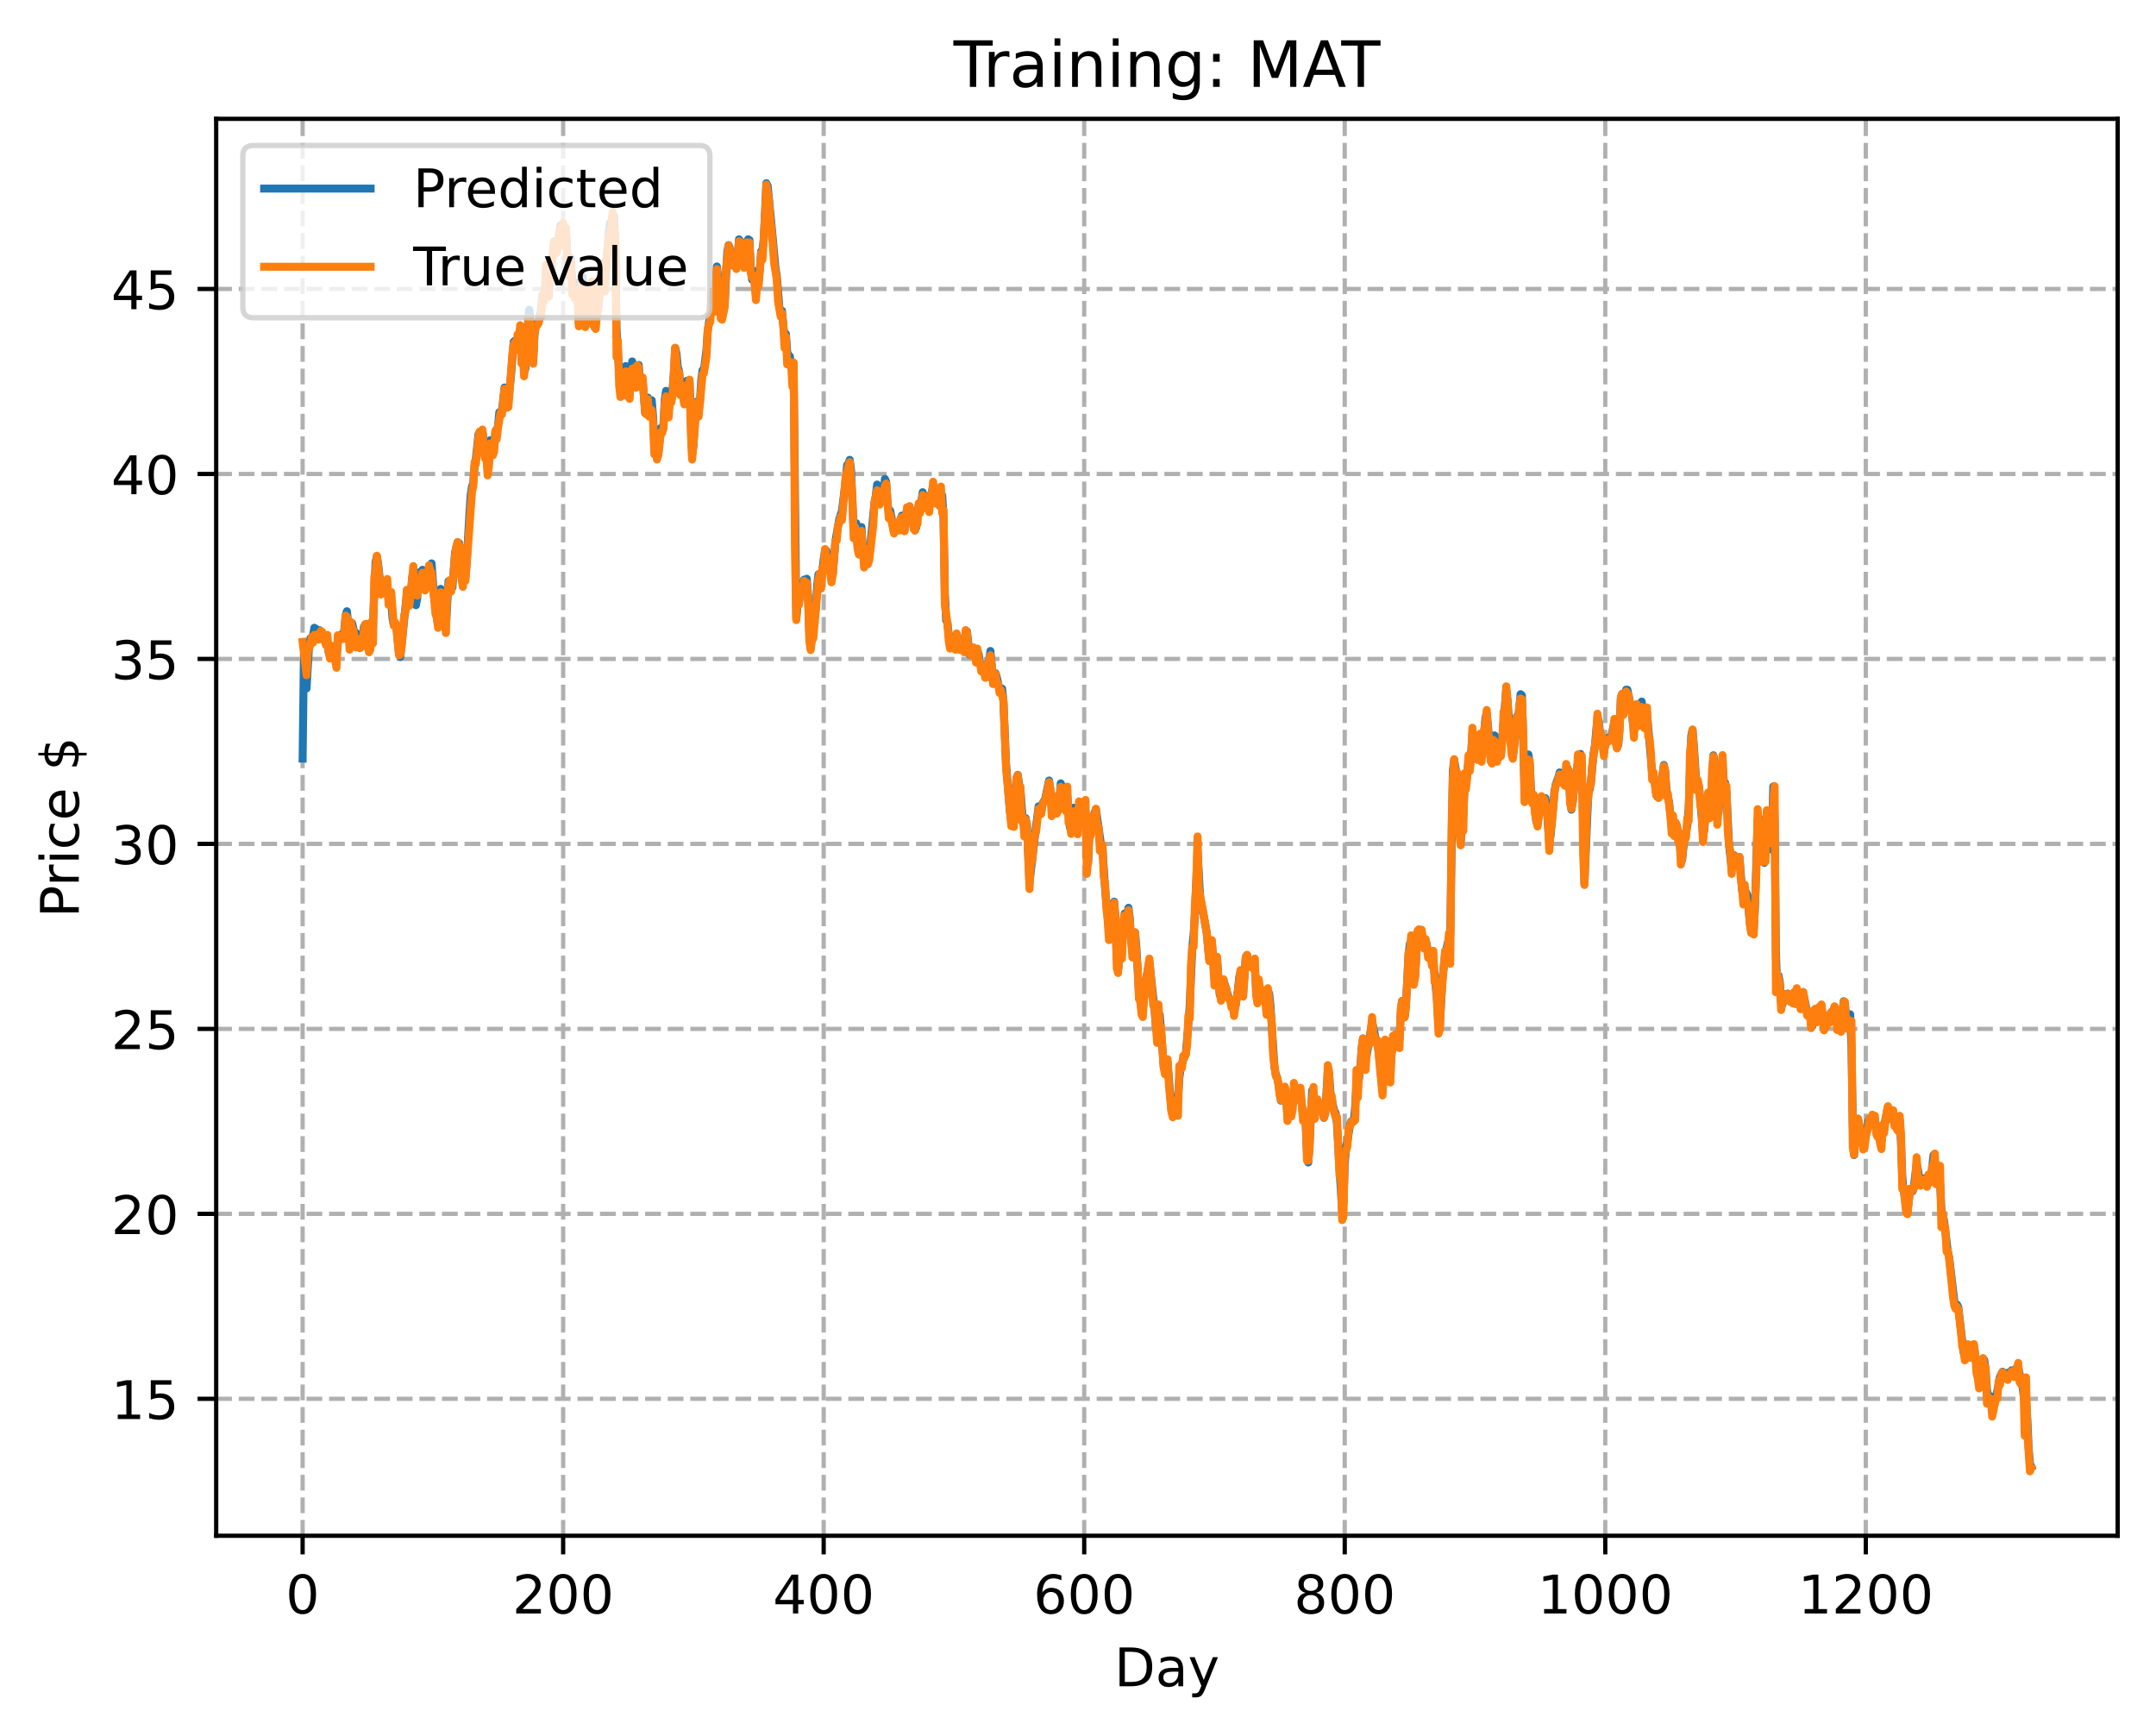 <?xml version="1.0" encoding="utf-8" standalone="no"?>
<!DOCTYPE svg PUBLIC "-//W3C//DTD SVG 1.1//EN"
  "http://www.w3.org/Graphics/SVG/1.1/DTD/svg11.dtd">
<!-- Created with matplotlib (https://matplotlib.org/) -->
<svg height="325.986pt" version="1.1" viewBox="0 0 404.923 325.986" width="404.923pt" xmlns="http://www.w3.org/2000/svg" xmlns:xlink="http://www.w3.org/1999/xlink">
 <defs>
  <style type="text/css">
*{stroke-linecap:butt;stroke-linejoin:round;}
  </style>
 </defs>
 <g id="figure_1">
  <g id="patch_1">
   <path d="M 0 325.986 
L 404.923 325.986 
L 404.923 0 
L 0 0 
z
" style="fill:#ffffff;"/>
  </g>
  <g id="axes_1">
   <g id="patch_2">
    <path d="M 40.603 288.43 
L 397.723 288.43 
L 397.723 22.318 
L 40.603 22.318 
z
" style="fill:#ffffff;"/>
   </g>
   <g id="matplotlib.axis_1">
    <g id="xtick_1">
     <g id="line2d_1">
      <path clip-path="url(#pea933ab847)" d="M 56.836 288.43 
L 56.836 22.318 
" style="fill:none;stroke:#b0b0b0;stroke-dasharray:2.96,1.28;stroke-dashoffset:0;stroke-width:0.8;"/>
     </g>
     <g id="line2d_2">
      <defs>
       <path d="M 0 0 
L 0 3.5 
" id="m7d654ada3d" style="stroke:#000000;stroke-width:0.8;"/>
      </defs>
      <g>
       <use style="stroke:#000000;stroke-width:0.8;" x="56.836" xlink:href="#m7d654ada3d" y="288.43"/>
      </g>
     </g>
     <g id="text_1">
      <!-- 0 -->
      <defs>
       <path d="M 31.781 66.406 
Q 24.172 66.406 20.328 58.906 
Q 16.5 51.422 16.5 36.375 
Q 16.5 21.391 20.328 13.891 
Q 24.172 6.391 31.781 6.391 
Q 39.453 6.391 43.281 13.891 
Q 47.125 21.391 47.125 36.375 
Q 47.125 51.422 43.281 58.906 
Q 39.453 66.406 31.781 66.406 
z
M 31.781 74.219 
Q 44.047 74.219 50.516 64.516 
Q 56.984 54.828 56.984 36.375 
Q 56.984 17.969 50.516 8.266 
Q 44.047 -1.422 31.781 -1.422 
Q 19.531 -1.422 13.062 8.266 
Q 6.594 17.969 6.594 36.375 
Q 6.594 54.828 13.062 64.516 
Q 19.531 74.219 31.781 74.219 
z
" id="DejaVuSans-48"/>
      </defs>
      <g transform="translate(53.655 303.029)scale(0.1 -0.1)">
       <use xlink:href="#DejaVuSans-48"/>
      </g>
     </g>
    </g>
    <g id="xtick_2">
     <g id="line2d_3">
      <path clip-path="url(#pea933ab847)" d="M 105.766 288.43 
L 105.766 22.318 
" style="fill:none;stroke:#b0b0b0;stroke-dasharray:2.96,1.28;stroke-dashoffset:0;stroke-width:0.8;"/>
     </g>
     <g id="line2d_4">
      <g>
       <use style="stroke:#000000;stroke-width:0.8;" x="105.766" xlink:href="#m7d654ada3d" y="288.43"/>
      </g>
     </g>
     <g id="text_2">
      <!-- 200 -->
      <defs>
       <path d="M 19.188 8.297 
L 53.609 8.297 
L 53.609 0 
L 7.328 0 
L 7.328 8.297 
Q 12.938 14.109 22.625 23.891 
Q 32.328 33.688 34.812 36.531 
Q 39.547 41.844 41.422 45.531 
Q 43.312 49.219 43.312 52.781 
Q 43.312 58.594 39.234 62.25 
Q 35.156 65.922 28.609 65.922 
Q 23.969 65.922 18.812 64.312 
Q 13.672 62.703 7.812 59.422 
L 7.812 69.391 
Q 13.766 71.781 18.938 73 
Q 24.125 74.219 28.422 74.219 
Q 39.75 74.219 46.484 68.547 
Q 53.219 62.891 53.219 53.422 
Q 53.219 48.922 51.531 44.891 
Q 49.859 40.875 45.406 35.406 
Q 44.188 33.984 37.641 27.219 
Q 31.109 20.453 19.188 8.297 
z
" id="DejaVuSans-50"/>
      </defs>
      <g transform="translate(96.223 303.029)scale(0.1 -0.1)">
       <use xlink:href="#DejaVuSans-50"/>
       <use x="63.623" xlink:href="#DejaVuSans-48"/>
       <use x="127.246" xlink:href="#DejaVuSans-48"/>
      </g>
     </g>
    </g>
    <g id="xtick_3">
     <g id="line2d_5">
      <path clip-path="url(#pea933ab847)" d="M 154.697 288.43 
L 154.697 22.318 
" style="fill:none;stroke:#b0b0b0;stroke-dasharray:2.96,1.28;stroke-dashoffset:0;stroke-width:0.8;"/>
     </g>
     <g id="line2d_6">
      <g>
       <use style="stroke:#000000;stroke-width:0.8;" x="154.697" xlink:href="#m7d654ada3d" y="288.43"/>
      </g>
     </g>
     <g id="text_3">
      <!-- 400 -->
      <defs>
       <path d="M 37.797 64.312 
L 12.891 25.391 
L 37.797 25.391 
z
M 35.203 72.906 
L 47.609 72.906 
L 47.609 25.391 
L 58.016 25.391 
L 58.016 17.188 
L 47.609 17.188 
L 47.609 0 
L 37.797 0 
L 37.797 17.188 
L 4.891 17.188 
L 4.891 26.703 
z
" id="DejaVuSans-52"/>
      </defs>
      <g transform="translate(145.153 303.029)scale(0.1 -0.1)">
       <use xlink:href="#DejaVuSans-52"/>
       <use x="63.623" xlink:href="#DejaVuSans-48"/>
       <use x="127.246" xlink:href="#DejaVuSans-48"/>
      </g>
     </g>
    </g>
    <g id="xtick_4">
     <g id="line2d_7">
      <path clip-path="url(#pea933ab847)" d="M 203.628 288.43 
L 203.628 22.318 
" style="fill:none;stroke:#b0b0b0;stroke-dasharray:2.96,1.28;stroke-dashoffset:0;stroke-width:0.8;"/>
     </g>
     <g id="line2d_8">
      <g>
       <use style="stroke:#000000;stroke-width:0.8;" x="203.628" xlink:href="#m7d654ada3d" y="288.43"/>
      </g>
     </g>
     <g id="text_4">
      <!-- 600 -->
      <defs>
       <path d="M 33.016 40.375 
Q 26.375 40.375 22.484 35.828 
Q 18.609 31.297 18.609 23.391 
Q 18.609 15.531 22.484 10.953 
Q 26.375 6.391 33.016 6.391 
Q 39.656 6.391 43.531 10.953 
Q 47.406 15.531 47.406 23.391 
Q 47.406 31.297 43.531 35.828 
Q 39.656 40.375 33.016 40.375 
z
M 52.594 71.297 
L 52.594 62.312 
Q 48.875 64.062 45.094 64.984 
Q 41.312 65.922 37.594 65.922 
Q 27.828 65.922 22.672 59.328 
Q 17.531 52.734 16.797 39.406 
Q 19.672 43.656 24.016 45.922 
Q 28.375 48.188 33.594 48.188 
Q 44.578 48.188 50.953 41.516 
Q 57.328 34.859 57.328 23.391 
Q 57.328 12.156 50.688 5.359 
Q 44.047 -1.422 33.016 -1.422 
Q 20.359 -1.422 13.672 8.266 
Q 6.984 17.969 6.984 36.375 
Q 6.984 53.656 15.188 63.938 
Q 23.391 74.219 37.203 74.219 
Q 40.922 74.219 44.703 73.484 
Q 48.484 72.75 52.594 71.297 
z
" id="DejaVuSans-54"/>
      </defs>
      <g transform="translate(194.084 303.029)scale(0.1 -0.1)">
       <use xlink:href="#DejaVuSans-54"/>
       <use x="63.623" xlink:href="#DejaVuSans-48"/>
       <use x="127.246" xlink:href="#DejaVuSans-48"/>
      </g>
     </g>
    </g>
    <g id="xtick_5">
     <g id="line2d_9">
      <path clip-path="url(#pea933ab847)" d="M 252.558 288.43 
L 252.558 22.318 
" style="fill:none;stroke:#b0b0b0;stroke-dasharray:2.96,1.28;stroke-dashoffset:0;stroke-width:0.8;"/>
     </g>
     <g id="line2d_10">
      <g>
       <use style="stroke:#000000;stroke-width:0.8;" x="252.558" xlink:href="#m7d654ada3d" y="288.43"/>
      </g>
     </g>
     <g id="text_5">
      <!-- 800 -->
      <defs>
       <path d="M 31.781 34.625 
Q 24.75 34.625 20.719 30.859 
Q 16.703 27.094 16.703 20.516 
Q 16.703 13.922 20.719 10.156 
Q 24.75 6.391 31.781 6.391 
Q 38.812 6.391 42.859 10.172 
Q 46.922 13.969 46.922 20.516 
Q 46.922 27.094 42.891 30.859 
Q 38.875 34.625 31.781 34.625 
z
M 21.922 38.812 
Q 15.578 40.375 12.031 44.719 
Q 8.5 49.078 8.5 55.328 
Q 8.5 64.062 14.719 69.141 
Q 20.953 74.219 31.781 74.219 
Q 42.672 74.219 48.875 69.141 
Q 55.078 64.062 55.078 55.328 
Q 55.078 49.078 51.531 44.719 
Q 48 40.375 41.703 38.812 
Q 48.828 37.156 52.797 32.312 
Q 56.781 27.484 56.781 20.516 
Q 56.781 9.906 50.312 4.234 
Q 43.844 -1.422 31.781 -1.422 
Q 19.734 -1.422 13.25 4.234 
Q 6.781 9.906 6.781 20.516 
Q 6.781 27.484 10.781 32.312 
Q 14.797 37.156 21.922 38.812 
z
M 18.312 54.391 
Q 18.312 48.734 21.844 45.562 
Q 25.391 42.391 31.781 42.391 
Q 38.141 42.391 41.719 45.562 
Q 45.312 48.734 45.312 54.391 
Q 45.312 60.062 41.719 63.234 
Q 38.141 66.406 31.781 66.406 
Q 25.391 66.406 21.844 63.234 
Q 18.312 60.062 18.312 54.391 
z
" id="DejaVuSans-56"/>
      </defs>
      <g transform="translate(243.015 303.029)scale(0.1 -0.1)">
       <use xlink:href="#DejaVuSans-56"/>
       <use x="63.623" xlink:href="#DejaVuSans-48"/>
       <use x="127.246" xlink:href="#DejaVuSans-48"/>
      </g>
     </g>
    </g>
    <g id="xtick_6">
     <g id="line2d_11">
      <path clip-path="url(#pea933ab847)" d="M 301.489 288.43 
L 301.489 22.318 
" style="fill:none;stroke:#b0b0b0;stroke-dasharray:2.96,1.28;stroke-dashoffset:0;stroke-width:0.8;"/>
     </g>
     <g id="line2d_12">
      <g>
       <use style="stroke:#000000;stroke-width:0.8;" x="301.489" xlink:href="#m7d654ada3d" y="288.43"/>
      </g>
     </g>
     <g id="text_6">
      <!-- 1000 -->
      <defs>
       <path d="M 12.406 8.297 
L 28.516 8.297 
L 28.516 63.922 
L 10.984 60.406 
L 10.984 69.391 
L 28.422 72.906 
L 38.281 72.906 
L 38.281 8.297 
L 54.391 8.297 
L 54.391 0 
L 12.406 0 
z
" id="DejaVuSans-49"/>
      </defs>
      <g transform="translate(288.764 303.029)scale(0.1 -0.1)">
       <use xlink:href="#DejaVuSans-49"/>
       <use x="63.623" xlink:href="#DejaVuSans-48"/>
       <use x="127.246" xlink:href="#DejaVuSans-48"/>
       <use x="190.869" xlink:href="#DejaVuSans-48"/>
      </g>
     </g>
    </g>
    <g id="xtick_7">
     <g id="line2d_13">
      <path clip-path="url(#pea933ab847)" d="M 350.419 288.43 
L 350.419 22.318 
" style="fill:none;stroke:#b0b0b0;stroke-dasharray:2.96,1.28;stroke-dashoffset:0;stroke-width:0.8;"/>
     </g>
     <g id="line2d_14">
      <g>
       <use style="stroke:#000000;stroke-width:0.8;" x="350.419" xlink:href="#m7d654ada3d" y="288.43"/>
      </g>
     </g>
     <g id="text_7">
      <!-- 1200 -->
      <g transform="translate(337.694 303.029)scale(0.1 -0.1)">
       <use xlink:href="#DejaVuSans-49"/>
       <use x="63.623" xlink:href="#DejaVuSans-50"/>
       <use x="127.246" xlink:href="#DejaVuSans-48"/>
       <use x="190.869" xlink:href="#DejaVuSans-48"/>
      </g>
     </g>
    </g>
    <g id="text_8">
     <!-- Day -->
     <defs>
      <path d="M 19.672 64.797 
L 19.672 8.109 
L 31.594 8.109 
Q 46.688 8.109 53.688 14.938 
Q 60.688 21.781 60.688 36.531 
Q 60.688 51.172 53.688 57.984 
Q 46.688 64.797 31.594 64.797 
z
M 9.812 72.906 
L 30.078 72.906 
Q 51.266 72.906 61.172 64.094 
Q 71.094 55.281 71.094 36.531 
Q 71.094 17.672 61.125 8.828 
Q 51.172 0 30.078 0 
L 9.812 0 
z
" id="DejaVuSans-68"/>
      <path d="M 34.281 27.484 
Q 23.391 27.484 19.188 25 
Q 14.984 22.516 14.984 16.5 
Q 14.984 11.719 18.141 8.906 
Q 21.297 6.109 26.703 6.109 
Q 34.188 6.109 38.703 11.406 
Q 43.219 16.703 43.219 25.484 
L 43.219 27.484 
z
M 52.203 31.203 
L 52.203 0 
L 43.219 0 
L 43.219 8.297 
Q 40.141 3.328 35.547 0.953 
Q 30.953 -1.422 24.312 -1.422 
Q 15.922 -1.422 10.953 3.297 
Q 6 8.016 6 15.922 
Q 6 25.141 12.172 29.828 
Q 18.359 34.516 30.609 34.516 
L 43.219 34.516 
L 43.219 35.406 
Q 43.219 41.609 39.141 45 
Q 35.062 48.391 27.688 48.391 
Q 23 48.391 18.547 47.266 
Q 14.109 46.141 10.016 43.891 
L 10.016 52.203 
Q 14.938 54.109 19.578 55.047 
Q 24.219 56 28.609 56 
Q 40.484 56 46.344 49.844 
Q 52.203 43.703 52.203 31.203 
z
" id="DejaVuSans-97"/>
      <path d="M 32.172 -5.078 
Q 28.375 -14.844 24.75 -17.812 
Q 21.141 -20.797 15.094 -20.797 
L 7.906 -20.797 
L 7.906 -13.281 
L 13.188 -13.281 
Q 16.891 -13.281 18.938 -11.516 
Q 21 -9.766 23.484 -3.219 
L 25.094 0.875 
L 2.984 54.688 
L 12.5 54.688 
L 29.594 11.922 
L 46.688 54.688 
L 56.203 54.688 
z
" id="DejaVuSans-121"/>
     </defs>
     <g transform="translate(209.29 316.707)scale(0.1 -0.1)">
      <use xlink:href="#DejaVuSans-68"/>
      <use x="77.002" xlink:href="#DejaVuSans-97"/>
      <use x="138.281" xlink:href="#DejaVuSans-121"/>
     </g>
    </g>
   </g>
   <g id="matplotlib.axis_2">
    <g id="ytick_1">
     <g id="line2d_15">
      <path clip-path="url(#pea933ab847)" d="M 40.603 262.716 
L 397.723 262.716 
" style="fill:none;stroke:#b0b0b0;stroke-dasharray:2.96,1.28;stroke-dashoffset:0;stroke-width:0.8;"/>
     </g>
     <g id="line2d_16">
      <defs>
       <path d="M 0 0 
L -3.5 0 
" id="m026a058c4c" style="stroke:#000000;stroke-width:0.8;"/>
      </defs>
      <g>
       <use style="stroke:#000000;stroke-width:0.8;" x="40.603" xlink:href="#m026a058c4c" y="262.716"/>
      </g>
     </g>
     <g id="text_9">
      <!-- 15 -->
      <defs>
       <path d="M 10.797 72.906 
L 49.516 72.906 
L 49.516 64.594 
L 19.828 64.594 
L 19.828 46.734 
Q 21.969 47.469 24.109 47.828 
Q 26.266 48.188 28.422 48.188 
Q 40.625 48.188 47.75 41.5 
Q 54.891 34.812 54.891 23.391 
Q 54.891 11.625 47.562 5.094 
Q 40.234 -1.422 26.906 -1.422 
Q 22.312 -1.422 17.547 -0.641 
Q 12.797 0.141 7.719 1.703 
L 7.719 11.625 
Q 12.109 9.234 16.797 8.062 
Q 21.484 6.891 26.703 6.891 
Q 35.156 6.891 40.078 11.328 
Q 45.016 15.766 45.016 23.391 
Q 45.016 31 40.078 35.438 
Q 35.156 39.891 26.703 39.891 
Q 22.75 39.891 18.812 39.016 
Q 14.891 38.141 10.797 36.281 
z
" id="DejaVuSans-53"/>
      </defs>
      <g transform="translate(20.878 266.515)scale(0.1 -0.1)">
       <use xlink:href="#DejaVuSans-49"/>
       <use x="63.623" xlink:href="#DejaVuSans-53"/>
      </g>
     </g>
    </g>
    <g id="ytick_2">
     <g id="line2d_17">
      <path clip-path="url(#pea933ab847)" d="M 40.603 227.976 
L 397.723 227.976 
" style="fill:none;stroke:#b0b0b0;stroke-dasharray:2.96,1.28;stroke-dashoffset:0;stroke-width:0.8;"/>
     </g>
     <g id="line2d_18">
      <g>
       <use style="stroke:#000000;stroke-width:0.8;" x="40.603" xlink:href="#m026a058c4c" y="227.976"/>
      </g>
     </g>
     <g id="text_10">
      <!-- 20 -->
      <g transform="translate(20.878 231.775)scale(0.1 -0.1)">
       <use xlink:href="#DejaVuSans-50"/>
       <use x="63.623" xlink:href="#DejaVuSans-48"/>
      </g>
     </g>
    </g>
    <g id="ytick_3">
     <g id="line2d_19">
      <path clip-path="url(#pea933ab847)" d="M 40.603 193.236 
L 397.723 193.236 
" style="fill:none;stroke:#b0b0b0;stroke-dasharray:2.96,1.28;stroke-dashoffset:0;stroke-width:0.8;"/>
     </g>
     <g id="line2d_20">
      <g>
       <use style="stroke:#000000;stroke-width:0.8;" x="40.603" xlink:href="#m026a058c4c" y="193.236"/>
      </g>
     </g>
     <g id="text_11">
      <!-- 25 -->
      <g transform="translate(20.878 197.035)scale(0.1 -0.1)">
       <use xlink:href="#DejaVuSans-50"/>
       <use x="63.623" xlink:href="#DejaVuSans-53"/>
      </g>
     </g>
    </g>
    <g id="ytick_4">
     <g id="line2d_21">
      <path clip-path="url(#pea933ab847)" d="M 40.603 158.496 
L 397.723 158.496 
" style="fill:none;stroke:#b0b0b0;stroke-dasharray:2.96,1.28;stroke-dashoffset:0;stroke-width:0.8;"/>
     </g>
     <g id="line2d_22">
      <g>
       <use style="stroke:#000000;stroke-width:0.8;" x="40.603" xlink:href="#m026a058c4c" y="158.496"/>
      </g>
     </g>
     <g id="text_12">
      <!-- 30 -->
      <defs>
       <path d="M 40.578 39.312 
Q 47.656 37.797 51.625 33 
Q 55.609 28.219 55.609 21.188 
Q 55.609 10.406 48.188 4.484 
Q 40.766 -1.422 27.094 -1.422 
Q 22.516 -1.422 17.656 -0.516 
Q 12.797 0.391 7.625 2.203 
L 7.625 11.719 
Q 11.719 9.328 16.594 8.109 
Q 21.484 6.891 26.812 6.891 
Q 36.078 6.891 40.938 10.547 
Q 45.797 14.203 45.797 21.188 
Q 45.797 27.641 41.281 31.266 
Q 36.766 34.906 28.719 34.906 
L 20.219 34.906 
L 20.219 43.016 
L 29.109 43.016 
Q 36.375 43.016 40.234 45.922 
Q 44.094 48.828 44.094 54.297 
Q 44.094 59.906 40.109 62.906 
Q 36.141 65.922 28.719 65.922 
Q 24.656 65.922 20.016 65.031 
Q 15.375 64.156 9.812 62.312 
L 9.812 71.094 
Q 15.438 72.656 20.344 73.438 
Q 25.25 74.219 29.594 74.219 
Q 40.828 74.219 47.359 69.109 
Q 53.906 64.016 53.906 55.328 
Q 53.906 49.266 50.438 45.094 
Q 46.969 40.922 40.578 39.312 
z
" id="DejaVuSans-51"/>
      </defs>
      <g transform="translate(20.878 162.295)scale(0.1 -0.1)">
       <use xlink:href="#DejaVuSans-51"/>
       <use x="63.623" xlink:href="#DejaVuSans-48"/>
      </g>
     </g>
    </g>
    <g id="ytick_5">
     <g id="line2d_23">
      <path clip-path="url(#pea933ab847)" d="M 40.603 123.756 
L 397.723 123.756 
" style="fill:none;stroke:#b0b0b0;stroke-dasharray:2.96,1.28;stroke-dashoffset:0;stroke-width:0.8;"/>
     </g>
     <g id="line2d_24">
      <g>
       <use style="stroke:#000000;stroke-width:0.8;" x="40.603" xlink:href="#m026a058c4c" y="123.756"/>
      </g>
     </g>
     <g id="text_13">
      <!-- 35 -->
      <g transform="translate(20.878 127.555)scale(0.1 -0.1)">
       <use xlink:href="#DejaVuSans-51"/>
       <use x="63.623" xlink:href="#DejaVuSans-53"/>
      </g>
     </g>
    </g>
    <g id="ytick_6">
     <g id="line2d_25">
      <path clip-path="url(#pea933ab847)" d="M 40.603 89.016 
L 397.723 89.016 
" style="fill:none;stroke:#b0b0b0;stroke-dasharray:2.96,1.28;stroke-dashoffset:0;stroke-width:0.8;"/>
     </g>
     <g id="line2d_26">
      <g>
       <use style="stroke:#000000;stroke-width:0.8;" x="40.603" xlink:href="#m026a058c4c" y="89.016"/>
      </g>
     </g>
     <g id="text_14">
      <!-- 40 -->
      <g transform="translate(20.878 92.815)scale(0.1 -0.1)">
       <use xlink:href="#DejaVuSans-52"/>
       <use x="63.623" xlink:href="#DejaVuSans-48"/>
      </g>
     </g>
    </g>
    <g id="ytick_7">
     <g id="line2d_27">
      <path clip-path="url(#pea933ab847)" d="M 40.603 54.275 
L 397.723 54.275 
" style="fill:none;stroke:#b0b0b0;stroke-dasharray:2.96,1.28;stroke-dashoffset:0;stroke-width:0.8;"/>
     </g>
     <g id="line2d_28">
      <g>
       <use style="stroke:#000000;stroke-width:0.8;" x="40.603" xlink:href="#m026a058c4c" y="54.275"/>
      </g>
     </g>
     <g id="text_15">
      <!-- 45 -->
      <g transform="translate(20.878 58.075)scale(0.1 -0.1)">
       <use xlink:href="#DejaVuSans-52"/>
       <use x="63.623" xlink:href="#DejaVuSans-53"/>
      </g>
     </g>
    </g>
    <g id="text_16">
     <!-- Price $ -->
     <defs>
      <path d="M 19.672 64.797 
L 19.672 37.406 
L 32.078 37.406 
Q 38.969 37.406 42.719 40.969 
Q 46.484 44.531 46.484 51.125 
Q 46.484 57.672 42.719 61.234 
Q 38.969 64.797 32.078 64.797 
z
M 9.812 72.906 
L 32.078 72.906 
Q 44.344 72.906 50.609 67.359 
Q 56.891 61.812 56.891 51.125 
Q 56.891 40.328 50.609 34.812 
Q 44.344 29.297 32.078 29.297 
L 19.672 29.297 
L 19.672 0 
L 9.812 0 
z
" id="DejaVuSans-80"/>
      <path d="M 41.109 46.297 
Q 39.594 47.172 37.812 47.578 
Q 36.031 48 33.891 48 
Q 26.266 48 22.188 43.047 
Q 18.109 38.094 18.109 28.812 
L 18.109 0 
L 9.078 0 
L 9.078 54.688 
L 18.109 54.688 
L 18.109 46.188 
Q 20.953 51.172 25.484 53.578 
Q 30.031 56 36.531 56 
Q 37.453 56 38.578 55.875 
Q 39.703 55.766 41.062 55.516 
z
" id="DejaVuSans-114"/>
      <path d="M 9.422 54.688 
L 18.406 54.688 
L 18.406 0 
L 9.422 0 
z
M 9.422 75.984 
L 18.406 75.984 
L 18.406 64.594 
L 9.422 64.594 
z
" id="DejaVuSans-105"/>
      <path d="M 48.781 52.594 
L 48.781 44.188 
Q 44.969 46.297 41.141 47.344 
Q 37.312 48.391 33.406 48.391 
Q 24.656 48.391 19.812 42.844 
Q 14.984 37.312 14.984 27.297 
Q 14.984 17.281 19.812 11.734 
Q 24.656 6.203 33.406 6.203 
Q 37.312 6.203 41.141 7.25 
Q 44.969 8.297 48.781 10.406 
L 48.781 2.094 
Q 45.016 0.344 40.984 -0.531 
Q 36.969 -1.422 32.422 -1.422 
Q 20.062 -1.422 12.781 6.344 
Q 5.516 14.109 5.516 27.297 
Q 5.516 40.672 12.859 48.328 
Q 20.219 56 33.016 56 
Q 37.156 56 41.109 55.141 
Q 45.062 54.297 48.781 52.594 
z
" id="DejaVuSans-99"/>
      <path d="M 56.203 29.594 
L 56.203 25.203 
L 14.891 25.203 
Q 15.484 15.922 20.484 11.062 
Q 25.484 6.203 34.422 6.203 
Q 39.594 6.203 44.453 7.469 
Q 49.312 8.734 54.109 11.281 
L 54.109 2.781 
Q 49.266 0.734 44.188 -0.344 
Q 39.109 -1.422 33.891 -1.422 
Q 20.797 -1.422 13.156 6.188 
Q 5.516 13.812 5.516 26.812 
Q 5.516 40.234 12.766 48.109 
Q 20.016 56 32.328 56 
Q 43.359 56 49.781 48.891 
Q 56.203 41.797 56.203 29.594 
z
M 47.219 32.234 
Q 47.125 39.594 43.094 43.984 
Q 39.062 48.391 32.422 48.391 
Q 24.906 48.391 20.391 44.141 
Q 15.875 39.891 15.188 32.172 
z
" id="DejaVuSans-101"/>
      <path id="DejaVuSans-32"/>
      <path d="M 33.797 -14.703 
L 28.906 -14.703 
L 28.859 0 
Q 23.734 0.094 18.609 1.188 
Q 13.484 2.297 8.297 4.5 
L 8.297 13.281 
Q 13.281 10.156 18.375 8.562 
Q 23.484 6.984 28.906 6.938 
L 28.906 29.203 
Q 18.109 30.953 13.203 35.156 
Q 8.297 39.359 8.297 46.688 
Q 8.297 54.641 13.625 59.219 
Q 18.953 63.812 28.906 64.5 
L 28.906 75.984 
L 33.797 75.984 
L 33.797 64.656 
Q 38.328 64.453 42.578 63.688 
Q 46.828 62.938 50.875 61.625 
L 50.875 53.078 
Q 46.828 55.125 42.547 56.25 
Q 38.281 57.375 33.797 57.562 
L 33.797 36.719 
Q 44.875 35.016 50.094 30.609 
Q 55.328 26.219 55.328 18.609 
Q 55.328 10.359 49.781 5.594 
Q 44.234 0.828 33.797 0.094 
z
M 28.906 37.594 
L 28.906 57.625 
Q 23.25 56.984 20.266 54.391 
Q 17.281 51.812 17.281 47.516 
Q 17.281 43.312 20.031 40.969 
Q 22.797 38.625 28.906 37.594 
z
M 33.797 28.219 
L 33.797 7.078 
Q 39.984 7.906 43.141 10.594 
Q 46.297 13.281 46.297 17.672 
Q 46.297 21.969 43.281 24.5 
Q 40.281 27.047 33.797 28.219 
z
" id="DejaVuSans-36"/>
     </defs>
     <g transform="translate(14.798 172.342)rotate(-90)scale(0.1 -0.1)">
      <use xlink:href="#DejaVuSans-80"/>
      <use x="58.553" xlink:href="#DejaVuSans-114"/>
      <use x="99.666" xlink:href="#DejaVuSans-105"/>
      <use x="127.449" xlink:href="#DejaVuSans-99"/>
      <use x="182.43" xlink:href="#DejaVuSans-101"/>
      <use x="243.953" xlink:href="#DejaVuSans-32"/>
      <use x="275.74" xlink:href="#DejaVuSans-36"/>
     </g>
    </g>
   </g>
   <g id="line2d_29">
    <path clip-path="url(#pea933ab847)" d="M 56.836 142.474 
L 57.081 122.843 
L 57.57 129.303 
L 58.059 121.034 
L 58.304 119.865 
L 58.548 120.724 
L 59.038 117.905 
L 59.282 118.059 
L 59.527 119.112 
L 59.772 118.502 
L 60.016 118.357 
L 60.506 119.431 
L 60.75 119.431 
L 60.995 120.37 
L 61.24 120.792 
L 61.484 120.647 
L 61.729 122.506 
L 61.974 123.205 
L 62.218 121.513 
L 62.463 121.584 
L 62.708 122.951 
L 62.952 123.637 
L 63.197 123.572 
L 63.441 120.702 
L 63.686 120.166 
L 63.931 119.346 
L 64.175 119.12 
L 64.42 119.574 
L 64.665 118.259 
L 64.909 115.61 
L 65.154 114.796 
L 65.643 119.569 
L 65.888 117.685 
L 66.133 117.048 
L 66.622 119.099 
L 66.867 118.876 
L 67.111 119.667 
L 67.356 119.999 
L 67.601 120.104 
L 67.845 120.373 
L 68.09 120.03 
L 68.335 117.745 
L 68.579 117.719 
L 69.069 120.675 
L 69.313 120.884 
L 69.802 119.6 
L 70.047 117.387 
L 70.536 105.577 
L 70.781 104.503 
L 71.026 105.985 
L 71.515 110.473 
L 71.76 110.067 
L 72.004 110.514 
L 72.249 110.341 
L 72.494 111.115 
L 72.738 110.925 
L 72.983 112.471 
L 73.228 113.18 
L 73.472 112.815 
L 73.717 116.117 
L 73.962 117.405 
L 74.206 117.074 
L 74.451 117.477 
L 74.94 122.763 
L 75.185 123.385 
L 76.408 111.567 
L 76.653 111.164 
L 76.897 113.47 
L 77.142 112.721 
L 77.387 108.663 
L 77.631 107.392 
L 77.876 109.859 
L 78.121 113.67 
L 78.365 112.273 
L 78.61 107.538 
L 78.855 107.71 
L 79.099 108.277 
L 79.344 107.013 
L 79.589 109.421 
L 80.078 109.105 
L 80.323 107.701 
L 80.567 108.647 
L 81.056 105.809 
L 81.546 112.261 
L 81.79 113.248 
L 82.035 116.091 
L 82.28 117.299 
L 82.769 110.594 
L 83.014 111.68 
L 83.503 116.764 
L 83.748 117.6 
L 84.237 109.153 
L 84.482 109.093 
L 84.726 110.427 
L 84.971 110.329 
L 85.46 103.785 
L 85.95 101.846 
L 86.194 101.974 
L 86.439 103.032 
L 86.684 107.982 
L 86.928 109.478 
L 87.173 108.153 
L 87.417 108.342 
L 87.662 105.292 
L 88.151 96.713 
L 88.396 92.978 
L 88.641 91.438 
L 88.885 90.636 
L 89.13 87.543 
L 89.375 86.174 
L 89.864 81.564 
L 90.109 81.147 
L 90.353 81.737 
L 90.598 80.93 
L 91.087 84.646 
L 91.332 85.533 
L 91.577 88.004 
L 91.821 86.794 
L 92.066 82.669 
L 92.311 82.857 
L 92.555 84.976 
L 92.8 83.97 
L 93.044 81.048 
L 93.534 80.165 
L 93.778 77.418 
L 94.023 77.704 
L 94.268 77.255 
L 94.757 72.777 
L 95.246 76.086 
L 95.491 75.008 
L 95.98 70.478 
L 96.47 64.205 
L 96.714 63.985 
L 96.959 64.525 
L 97.693 61.94 
L 97.938 66.111 
L 98.182 66.897 
L 98.427 68.862 
L 98.672 69.287 
L 98.916 66.36 
L 99.161 60.703 
L 99.405 58.177 
L 99.65 61.196 
L 99.895 66.75 
L 100.139 67.525 
L 100.384 62.937 
L 100.629 61.06 
L 100.873 60.732 
L 101.118 60.635 
L 101.363 59.715 
L 101.607 58.272 
L 101.852 55.445 
L 102.097 55.892 
L 102.341 54.744 
L 102.586 49.842 
L 103.075 54.687 
L 103.32 51.266 
L 103.809 48.137 
L 104.054 45.371 
L 104.299 46.227 
L 104.543 46.532 
L 104.788 45.426 
L 105.277 42.34 
L 105.522 44.127 
L 105.766 42.764 
L 106.011 44.228 
L 106.256 42.785 
L 106.745 51.246 
L 106.99 49.132 
L 107.234 48.537 
L 107.479 53.138 
L 107.724 53.725 
L 107.968 55.003 
L 108.458 53.084 
L 108.702 60.685 
L 108.947 59.243 
L 109.192 52.625 
L 109.436 51.923 
L 109.926 58.987 
L 110.17 54.877 
L 110.415 54.975 
L 110.66 57.284 
L 110.904 53.702 
L 111.149 52.962 
L 111.393 59.74 
L 111.638 61.404 
L 111.883 60.361 
L 112.372 56.903 
L 113.106 49.409 
L 113.351 52.868 
L 113.595 53.964 
L 114.329 43.919 
L 114.574 41.907 
L 114.819 41.591 
L 115.063 40.607 
L 115.308 40.592 
L 115.553 46.2 
L 115.797 61.905 
L 116.287 70.118 
L 116.531 73.127 
L 116.776 72.681 
L 117.02 72.899 
L 117.51 68.754 
L 117.754 70.081 
L 117.999 73.413 
L 118.244 73.887 
L 118.488 69.884 
L 118.733 67.878 
L 118.978 68.651 
L 119.222 70.385 
L 119.467 71.187 
L 119.712 68.715 
L 119.956 68.537 
L 120.201 71.557 
L 120.446 71.287 
L 120.69 71.371 
L 121.18 77.617 
L 121.424 76.705 
L 121.669 74.667 
L 121.914 76.587 
L 122.158 76.264 
L 122.403 75.175 
L 122.648 78.194 
L 122.892 83.526 
L 123.137 83.757 
L 123.381 84.803 
L 123.626 85.323 
L 124.115 80.397 
L 124.36 80.226 
L 124.605 79.765 
L 124.849 75.045 
L 125.094 73.41 
L 125.339 75.934 
L 125.583 77.125 
L 125.828 74.59 
L 126.317 73.081 
L 126.562 70.206 
L 126.807 65.342 
L 127.051 66.356 
L 127.296 68.895 
L 127.541 69.713 
L 127.785 72.644 
L 128.03 73.759 
L 128.275 74.01 
L 128.519 74.532 
L 129.008 71.512 
L 129.253 71.926 
L 129.498 71.552 
L 129.987 85.194 
L 130.232 83.813 
L 130.721 75.704 
L 130.966 75.362 
L 131.21 77.108 
L 131.455 75.493 
L 131.7 71.395 
L 131.944 69.535 
L 132.189 69.711 
L 132.678 65.729 
L 132.923 62.089 
L 133.412 58.868 
L 133.657 54.794 
L 133.902 55.463 
L 134.146 57.516 
L 134.391 55.108 
L 134.636 50.05 
L 134.88 52.183 
L 135.369 58.228 
L 135.614 58.692 
L 135.859 58.51 
L 136.103 57.051 
L 136.593 47.319 
L 136.837 46.034 
L 137.082 46.701 
L 137.327 48.317 
L 137.571 49.024 
L 137.816 47.949 
L 138.305 49.696 
L 138.55 48.105 
L 138.795 44.948 
L 139.039 45.26 
L 139.284 48.042 
L 139.529 47.966 
L 139.773 48.83 
L 140.018 48.515 
L 140.263 45.616 
L 140.507 44.941 
L 140.752 45.078 
L 140.996 50.117 
L 141.241 52.504 
L 141.486 50.851 
L 141.975 55.032 
L 142.22 52.999 
L 142.464 52.692 
L 142.709 50.547 
L 142.954 47.233 
L 143.198 46.858 
L 143.443 45.064 
L 143.932 34.414 
L 144.177 34.902 
L 144.911 42.401 
L 145.645 50.385 
L 145.89 51.833 
L 146.379 57.852 
L 146.624 58.219 
L 146.868 58.365 
L 147.357 63.765 
L 147.602 62.7 
L 147.847 66.093 
L 148.091 66.739 
L 148.336 66.91 
L 148.581 68.534 
L 148.825 68.424 
L 149.07 71.045 
L 149.559 116.014 
L 150.049 111.218 
L 150.293 111.508 
L 150.538 110.226 
L 150.783 109.781 
L 151.027 108.866 
L 151.272 109.465 
L 151.517 108.695 
L 151.761 111.769 
L 152.006 118.821 
L 152.251 121.715 
L 153.229 114.255 
L 153.474 109.983 
L 153.718 107.865 
L 153.963 107.987 
L 154.208 109.266 
L 154.697 105.017 
L 154.942 103.562 
L 155.186 103.413 
L 156.165 108.441 
L 156.41 107.778 
L 156.899 101.676 
L 157.633 97.452 
L 158.122 96.006 
L 158.612 92.055 
L 159.101 87.346 
L 159.345 87.058 
L 159.59 86.362 
L 159.835 88.28 
L 160.324 99.695 
L 160.813 98.257 
L 161.058 102.369 
L 161.303 103.891 
L 161.792 98.985 
L 162.037 103.066 
L 162.281 105.123 
L 162.526 103.525 
L 162.771 103.616 
L 163.015 105.117 
L 163.26 104.553 
L 164.239 94.347 
L 164.483 93.138 
L 164.728 91.001 
L 164.972 93.631 
L 165.217 94.178 
L 165.462 92.751 
L 165.706 93.305 
L 165.951 93.107 
L 166.196 89.946 
L 166.44 90.504 
L 166.685 94.507 
L 166.93 96.262 
L 167.174 95.881 
L 167.419 97.054 
L 167.908 99.954 
L 168.153 98.449 
L 168.398 98.409 
L 168.642 98.732 
L 168.887 99.249 
L 169.132 97.623 
L 169.376 96.85 
L 169.621 99.032 
L 169.866 99.69 
L 170.11 96.971 
L 170.355 95.625 
L 170.6 96.546 
L 170.844 95.742 
L 171.089 95.785 
L 171.333 96.584 
L 171.578 98.91 
L 171.823 99.609 
L 172.067 99.097 
L 172.557 94.695 
L 172.801 95.839 
L 173.291 92.441 
L 173.78 94.745 
L 174.269 93.501 
L 174.514 95.278 
L 175.248 91.126 
L 175.737 93.937 
L 175.982 92.098 
L 176.227 92.216 
L 176.471 94.493 
L 176.716 93.151 
L 176.96 93.031 
L 177.205 97.417 
L 177.45 111.25 
L 177.694 116.512 
L 177.939 116.921 
L 178.428 121.548 
L 178.918 120.148 
L 179.162 120.95 
L 179.407 120.876 
L 179.652 119.094 
L 179.896 119.941 
L 180.141 121.489 
L 180.386 121.609 
L 180.63 120.987 
L 180.875 120.983 
L 181.12 121.097 
L 181.364 118.583 
L 181.609 118.581 
L 182.098 122.959 
L 182.832 121.674 
L 183.077 122.275 
L 183.321 123.278 
L 183.566 122.3 
L 183.811 122.897 
L 184.055 124.578 
L 184.3 125.328 
L 184.545 124.808 
L 184.789 124.868 
L 185.034 126.566 
L 185.279 126.682 
L 185.523 126.197 
L 186.013 122.262 
L 186.502 127.638 
L 186.747 127.565 
L 186.991 126.449 
L 187.236 127.298 
L 187.725 129.556 
L 187.97 129.319 
L 188.215 129.336 
L 188.459 131.719 
L 188.948 143.455 
L 189.682 152.439 
L 189.927 154.236 
L 190.172 154.391 
L 190.416 153.926 
L 190.906 146.143 
L 191.15 145.528 
L 191.395 147.333 
L 191.64 148.21 
L 192.129 154.468 
L 192.374 155.315 
L 192.618 153.651 
L 192.863 154.993 
L 193.352 165.771 
L 194.575 155.284 
L 195.065 151.446 
L 195.309 151.796 
L 195.554 152.465 
L 195.799 150.888 
L 196.288 150.111 
L 197.022 146.589 
L 197.267 148.416 
L 197.511 151.4 
L 198.001 149.994 
L 198.49 152.56 
L 198.735 152.201 
L 198.979 150.138 
L 199.224 147.128 
L 199.469 147.766 
L 199.713 150.018 
L 199.958 150.971 
L 200.203 150.449 
L 200.447 149.397 
L 200.936 155.367 
L 201.181 156.099 
L 201.67 151.688 
L 201.915 152.383 
L 202.16 154.04 
L 202.404 154.825 
L 202.649 151.384 
L 202.894 151.756 
L 203.138 154.64 
L 203.383 154.851 
L 203.628 151.856 
L 203.872 152.358 
L 204.117 160.949 
L 204.362 162.134 
L 204.606 156.753 
L 204.851 155.163 
L 205.096 154.594 
L 205.34 153.273 
L 205.83 151.958 
L 206.808 158.863 
L 207.053 159.257 
L 207.542 166.84 
L 208.276 174.89 
L 208.521 174.485 
L 208.765 173.496 
L 209.255 169.341 
L 209.499 172.977 
L 209.744 179.954 
L 209.989 182.078 
L 210.233 180.067 
L 210.478 179.626 
L 210.723 178.269 
L 210.967 173.799 
L 211.212 171.58 
L 211.457 172.315 
L 211.701 171.895 
L 211.946 170.495 
L 212.191 172.562 
L 212.435 176.6 
L 212.68 178.706 
L 213.169 175.121 
L 213.414 177.758 
L 213.903 186.186 
L 214.392 189.595 
L 214.637 189.55 
L 215.371 183.301 
L 215.86 180.596 
L 216.839 189.569 
L 217.084 192.803 
L 217.328 193.904 
L 217.573 190.891 
L 217.818 190.649 
L 218.307 196.877 
L 218.551 200.282 
L 218.796 201.066 
L 219.041 199.531 
L 219.285 199.501 
L 220.019 208.556 
L 220.264 209.407 
L 220.509 208.625 
L 220.753 207.273 
L 220.998 207.541 
L 221.243 206.282 
L 221.487 202.513 
L 221.732 200.566 
L 222.466 198.347 
L 222.711 197.965 
L 223.2 192.151 
L 223.445 188.859 
L 223.934 177.824 
L 224.179 175.452 
L 224.423 171.744 
L 224.912 159.873 
L 225.402 168.561 
L 225.891 171.021 
L 226.625 175.119 
L 227.114 180.165 
L 227.604 176.863 
L 228.093 183.519 
L 228.582 180.114 
L 229.072 186.799 
L 229.316 187.249 
L 229.561 185.147 
L 229.806 184.167 
L 230.784 187.46 
L 231.029 187.752 
L 231.273 188.627 
L 231.763 189.53 
L 232.007 189.197 
L 232.497 185.96 
L 232.741 183.5 
L 232.986 182.588 
L 233.231 185.226 
L 233.475 186.5 
L 233.965 179.937 
L 234.209 179.375 
L 234.454 180.566 
L 234.699 180.79 
L 234.943 180.854 
L 235.188 181.104 
L 235.433 180.693 
L 235.677 181.582 
L 235.922 185.958 
L 236.167 187.456 
L 236.411 185.168 
L 236.656 185.632 
L 236.9 187.032 
L 237.145 186.333 
L 237.39 186.151 
L 237.879 189.116 
L 238.124 186.985 
L 238.368 186.618 
L 238.613 188.881 
L 239.347 200.336 
L 239.592 201.718 
L 239.836 202.277 
L 240.081 203.393 
L 240.57 206.718 
L 240.815 206.681 
L 241.304 204.25 
L 241.549 206.196 
L 241.794 209.336 
L 242.038 209.703 
L 242.283 208.75 
L 242.527 208.918 
L 242.772 207.602 
L 243.017 204.542 
L 243.261 204.185 
L 243.506 205.722 
L 243.751 206.318 
L 243.995 205.518 
L 244.24 205.119 
L 244.729 209.602 
L 244.974 209.135 
L 245.219 210.994 
L 245.463 216.302 
L 245.708 218.331 
L 245.953 214.816 
L 246.442 204.787 
L 246.687 205.377 
L 246.931 208.323 
L 247.176 208.092 
L 247.421 206.782 
L 247.91 207.687 
L 248.155 207.948 
L 248.644 209.958 
L 248.888 209.152 
L 249.378 201.172 
L 249.622 201.672 
L 249.867 205.149 
L 250.356 207.628 
L 250.601 208.604 
L 250.846 209.056 
L 251.09 210.975 
L 251.58 219.482 
L 252.069 227.577 
L 252.314 225.968 
L 252.558 218.763 
L 252.803 215.352 
L 253.048 214.485 
L 253.537 211.193 
L 253.782 210.602 
L 254.026 210.776 
L 254.271 210.477 
L 254.515 207.81 
L 254.76 203.55 
L 255.005 203.371 
L 255.249 202.573 
L 255.494 200.268 
L 255.739 196.849 
L 255.983 195.033 
L 256.473 199.46 
L 257.696 191.999 
L 258.43 195.333 
L 258.675 195.844 
L 258.919 197.315 
L 259.653 204.895 
L 260.143 196.55 
L 260.387 196.187 
L 260.632 196.949 
L 260.876 198.342 
L 261.121 200.679 
L 261.61 195.192 
L 261.855 195.159 
L 262.1 194.385 
L 262.344 194.299 
L 262.589 195.853 
L 262.834 195.231 
L 263.078 190.369 
L 263.323 187.981 
L 263.812 190.948 
L 264.057 188.612 
L 264.546 179.302 
L 264.791 177.224 
L 265.036 176.827 
L 265.525 184.331 
L 265.77 183.288 
L 266.259 174.941 
L 266.503 174.584 
L 266.748 175.383 
L 266.993 175.084 
L 267.482 177.313 
L 267.727 176.547 
L 267.971 177.37 
L 268.216 179.169 
L 268.461 179.619 
L 268.705 179.755 
L 269.195 180.474 
L 269.929 188.351 
L 270.173 192.742 
L 270.418 192.587 
L 270.907 183.835 
L 271.397 179.43 
L 271.886 177.13 
L 272.131 177.442 
L 272.375 175.456 
L 272.864 144.757 
L 273.109 142.724 
L 273.598 145.663 
L 274.332 157.963 
L 274.822 153.128 
L 275.066 147.904 
L 275.556 145.551 
L 275.8 142.838 
L 276.045 143.561 
L 276.29 141.603 
L 276.534 137.878 
L 277.024 141.069 
L 277.268 141.446 
L 277.513 142.033 
L 277.758 139.818 
L 278.002 138.682 
L 278.247 141.445 
L 278.491 140.528 
L 278.981 134.838 
L 279.225 134.027 
L 279.715 139.088 
L 279.959 142.373 
L 280.204 142.612 
L 280.449 139.441 
L 280.693 138.122 
L 281.183 142.248 
L 281.427 141.507 
L 281.672 141.347 
L 281.917 141.423 
L 282.895 129.44 
L 283.14 131.572 
L 283.629 138.559 
L 284.118 142.024 
L 284.363 140.248 
L 284.852 134.581 
L 285.097 134.752 
L 285.342 133.062 
L 285.586 130.375 
L 285.831 130.602 
L 286.32 147.722 
L 286.565 146.4 
L 286.81 143.037 
L 287.054 141.701 
L 287.299 143.385 
L 287.544 148.548 
L 287.788 150.402 
L 288.033 149.314 
L 288.522 154.185 
L 288.767 154.872 
L 289.256 150.572 
L 289.501 149.62 
L 289.746 150.863 
L 290.235 149.907 
L 290.479 151.381 
L 290.969 158.273 
L 291.213 156.934 
L 291.947 148.621 
L 292.192 147.327 
L 292.681 145.991 
L 292.926 145.072 
L 293.171 145.353 
L 293.66 147.151 
L 293.905 146.88 
L 294.149 144.581 
L 294.394 144.244 
L 294.639 145.774 
L 294.883 149.958 
L 295.128 152.068 
L 295.373 150.545 
L 295.862 145.484 
L 296.106 144.809 
L 296.351 143.29 
L 296.596 142.983 
L 296.84 141.6 
L 297.085 144.1 
L 297.574 165.881 
L 298.308 148.743 
L 298.553 148.307 
L 298.798 146.781 
L 299.287 141.522 
L 299.532 140.176 
L 300.021 134.732 
L 300.266 135.397 
L 300.51 137.749 
L 300.755 138.331 
L 301.244 141.147 
L 301.734 138.744 
L 301.978 138.599 
L 302.223 138.989 
L 302.712 137.931 
L 303.201 135.523 
L 303.691 140.369 
L 303.935 139.894 
L 304.18 136.484 
L 304.425 130.945 
L 304.669 130.345 
L 304.914 133.532 
L 305.159 132.334 
L 305.403 129.528 
L 305.648 129.544 
L 306.382 133.196 
L 306.871 137.321 
L 307.116 134.097 
L 307.361 132.559 
L 307.605 135.347 
L 307.85 135.435 
L 308.094 132.824 
L 308.339 131.759 
L 308.828 136.362 
L 309.073 135.752 
L 309.318 133.865 
L 310.296 145.274 
L 310.541 145.768 
L 310.786 146.632 
L 311.03 148.809 
L 311.275 149.654 
L 311.52 148.944 
L 311.764 146.917 
L 312.009 146.978 
L 312.498 143.668 
L 312.743 145.018 
L 312.988 148.433 
L 313.477 150.746 
L 313.966 155.194 
L 314.211 154.652 
L 314.455 155.385 
L 314.7 154.996 
L 314.945 155.112 
L 315.434 157.705 
L 315.679 160.886 
L 315.923 161.481 
L 316.413 156.915 
L 316.657 156.301 
L 316.902 155.034 
L 317.147 151.93 
L 317.636 138.197 
L 317.881 137.059 
L 318.125 140.102 
L 318.615 147.44 
L 318.859 147.027 
L 319.104 147.844 
L 319.593 153.376 
L 319.838 156.915 
L 320.082 155.871 
L 320.572 150.023 
L 320.816 149.696 
L 321.061 152.664 
L 321.306 151.934 
L 321.795 141.855 
L 322.04 143.078 
L 322.284 147.142 
L 322.529 153.083 
L 322.774 152.577 
L 323.263 143.92 
L 323.508 143.218 
L 323.752 146.758 
L 323.997 147.016 
L 324.242 148.724 
L 324.731 158.672 
L 325.22 163.019 
L 325.71 160.612 
L 325.954 162.104 
L 326.199 162.446 
L 326.443 160.957 
L 326.688 160.948 
L 327.177 167.12 
L 327.422 168.567 
L 327.667 167.377 
L 327.911 167.554 
L 328.156 168.072 
L 328.645 173.375 
L 328.89 174.973 
L 329.135 174.989 
L 329.379 174.371 
L 329.624 169.772 
L 330.113 153.864 
L 330.358 153.648 
L 330.847 158.322 
L 331.092 161.001 
L 331.337 162.067 
L 331.581 160.057 
L 331.826 153.829 
L 332.07 153.528 
L 332.315 157.653 
L 332.56 159.506 
L 332.804 155.328 
L 333.049 147.713 
L 333.294 154.23 
L 333.538 178.626 
L 333.783 186.257 
L 334.028 183.194 
L 334.272 184.432 
L 334.517 188.352 
L 334.762 188.671 
L 335.006 187.302 
L 335.251 186.762 
L 335.74 186.609 
L 336.23 187.568 
L 336.474 187.076 
L 336.719 187.27 
L 336.964 187.145 
L 337.208 187.264 
L 337.453 186.129 
L 337.698 186.815 
L 337.942 188.291 
L 338.187 188.815 
L 338.676 186.654 
L 338.921 187.693 
L 339.41 190.246 
L 339.655 190.028 
L 339.899 190.403 
L 340.144 192.253 
L 340.389 192.718 
L 340.878 189.576 
L 341.367 191.031 
L 341.857 189.167 
L 342.101 189.082 
L 342.591 192.997 
L 342.835 192.916 
L 343.08 192.015 
L 343.569 191.693 
L 344.058 189.982 
L 344.303 189.847 
L 344.548 189.264 
L 344.792 189.722 
L 345.037 191.879 
L 345.282 192.355 
L 345.526 192.039 
L 345.771 192.593 
L 346.26 188.045 
L 346.505 188.725 
L 346.75 191.602 
L 346.994 192.362 
L 347.239 190.981 
L 347.484 190.5 
L 347.728 196.65 
L 347.973 211.334 
L 348.218 216.939 
L 348.707 210.434 
L 348.952 210.107 
L 349.686 214.314 
L 349.93 215.175 
L 350.175 214.889 
L 350.909 210.558 
L 351.153 210.077 
L 351.398 210.39 
L 351.643 209.668 
L 351.887 209.694 
L 352.132 210.349 
L 352.621 213.059 
L 352.866 213.32 
L 353.111 214.28 
L 353.355 214.315 
L 353.845 211.463 
L 354.579 207.931 
L 355.068 209.441 
L 355.313 208.713 
L 355.557 208.916 
L 356.046 211.563 
L 356.291 211.908 
L 356.78 210.305 
L 357.025 214.474 
L 357.27 220.918 
L 357.514 223.604 
L 357.759 224.899 
L 358.004 227.016 
L 358.248 227.609 
L 358.738 223.296 
L 358.982 223.34 
L 359.227 223.738 
L 359.472 222.708 
L 359.961 218.611 
L 360.206 219.617 
L 360.45 221.273 
L 360.695 222.074 
L 360.94 221.912 
L 361.184 221.334 
L 361.429 221.342 
L 361.674 221.859 
L 361.918 221.823 
L 362.163 221.413 
L 362.407 221.71 
L 362.652 221.32 
L 363.141 216.952 
L 363.386 218.113 
L 363.631 220.847 
L 363.875 220.824 
L 364.12 220.319 
L 364.365 222.014 
L 364.609 227.062 
L 364.854 228.889 
L 365.099 229.106 
L 365.833 235.178 
L 366.077 236.162 
L 367.056 244.48 
L 367.301 245.394 
L 367.545 245.015 
L 367.79 245.461 
L 368.768 253.956 
L 369.013 254.147 
L 369.258 253.031 
L 369.502 252.525 
L 369.747 252.873 
L 369.992 253.996 
L 370.236 254.15 
L 370.481 253.33 
L 370.726 253.104 
L 370.97 254.523 
L 371.46 258.582 
L 371.704 259.851 
L 371.949 258.787 
L 372.438 255.163 
L 372.683 255.483 
L 372.928 257.638 
L 373.172 261.005 
L 373.417 262.325 
L 373.662 262.16 
L 373.906 262.544 
L 374.151 263.856 
L 374.395 264.031 
L 374.885 262.054 
L 375.129 261.207 
L 375.619 258.57 
L 376.108 257.626 
L 376.597 258.576 
L 376.842 258.063 
L 377.087 257.826 
L 377.576 257.904 
L 377.821 257.36 
L 378.065 257.618 
L 378.31 258.198 
L 378.555 257.677 
L 378.799 256.76 
L 379.044 256.885 
L 379.533 259.035 
L 379.778 259.818 
L 380.267 263.72 
L 380.512 263.205 
L 380.756 266.523 
L 381.001 271.965 
L 381.246 274.845 
L 381.49 275.471 
L 381.49 275.471 
" style="fill:none;stroke:#1f77b4;stroke-linecap:square;stroke-width:1.5;"/>
   </g>
   <g id="line2d_30">
    <path clip-path="url(#pea933ab847)" d="M 56.836 120.56 
L 57.57 126.813 
L 57.814 122.227 
L 58.059 121.81 
L 58.304 121.115 
L 58.548 119.656 
L 58.793 120.699 
L 59.038 119.239 
L 59.282 119.656 
L 59.527 119.17 
L 59.772 120.143 
L 60.261 118.475 
L 60.506 118.684 
L 60.75 120.004 
L 60.995 120.421 
L 61.24 121.185 
L 61.484 119.239 
L 61.729 122.436 
L 61.974 123.686 
L 62.218 121.254 
L 62.463 122.297 
L 62.708 122.783 
L 63.197 125.423 
L 63.441 119.309 
L 63.686 120.282 
L 63.931 119.934 
L 64.42 120.004 
L 64.665 119.17 
L 64.909 115.626 
L 65.154 115.835 
L 65.399 116.877 
L 65.643 122.019 
L 65.888 116.808 
L 66.133 117.919 
L 66.377 118.336 
L 66.867 121.602 
L 67.111 119.934 
L 67.356 120.49 
L 67.601 121.741 
L 67.845 120.837 
L 68.09 121.393 
L 68.335 118.406 
L 68.579 117.225 
L 68.824 117.155 
L 69.069 121.254 
L 69.313 122.505 
L 69.558 122.019 
L 69.802 116.738 
L 70.047 120.837 
L 70.292 108.47 
L 70.536 107.08 
L 70.781 104.371 
L 71.27 108.817 
L 71.515 111.666 
L 71.76 111.319 
L 72.004 109.443 
L 72.249 110.902 
L 72.494 111.388 
L 72.738 108.748 
L 72.983 113.612 
L 73.228 113.473 
L 73.472 111.18 
L 73.962 117.502 
L 74.206 116.877 
L 74.451 118.197 
L 74.94 123.061 
L 75.185 122.922 
L 75.429 121.602 
L 75.919 115.488 
L 76.163 114.932 
L 76.408 110.763 
L 76.653 111.805 
L 76.897 113.751 
L 77.631 106.316 
L 77.876 110.554 
L 78.365 111.875 
L 78.61 109.095 
L 78.855 109.373 
L 79.099 109.373 
L 79.344 107.567 
L 79.589 108.539 
L 79.833 110.902 
L 80.078 110.276 
L 80.567 106.177 
L 80.812 107.219 
L 81.056 107.497 
L 81.546 112.639 
L 81.79 115.349 
L 82.035 115.835 
L 82.28 117.919 
L 82.524 112.5 
L 82.769 111.249 
L 83.014 111.805 
L 83.258 113.681 
L 83.748 118.892 
L 83.992 111.18 
L 84.482 108.956 
L 84.726 111.11 
L 85.216 107.636 
L 85.46 104.44 
L 85.705 102.703 
L 85.95 101.8 
L 86.194 103.051 
L 86.439 102.634 
L 86.684 108.817 
L 86.928 110.207 
L 87.173 108.053 
L 87.417 109.095 
L 88.641 92.42 
L 88.885 91.308 
L 89.13 86.792 
L 89.375 87.14 
L 89.864 82.137 
L 90.109 81.025 
L 90.353 83.11 
L 90.598 80.678 
L 91.087 86.097 
L 91.332 85.403 
L 91.577 89.293 
L 91.821 87.626 
L 92.066 83.318 
L 92.311 83.805 
L 92.555 85.542 
L 92.8 84.847 
L 93.044 80.886 
L 93.289 82.484 
L 93.534 80.261 
L 94.023 77.412 
L 94.268 77.829 
L 94.757 73.035 
L 95.002 74.147 
L 95.246 76.579 
L 95.491 76.44 
L 96.225 66.504 
L 96.47 64.628 
L 96.714 64.281 
L 96.959 65.74 
L 97.204 62.822 
L 97.448 64.35 
L 97.693 61.085 
L 97.938 68.241 
L 98.182 66.226 
L 98.427 70.673 
L 98.916 66.365 
L 99.161 60.876 
L 99.405 59.695 
L 99.65 61.085 
L 99.895 68.033 
L 100.139 68.31 
L 100.384 62.752 
L 100.629 61.362 
L 100.873 61.154 
L 101.118 60.737 
L 101.363 59.764 
L 101.607 59.556 
L 101.852 55.526 
L 102.097 56.707 
L 102.341 55.596 
L 102.586 49.69 
L 102.831 54.762 
L 103.075 55.735 
L 103.32 51.844 
L 103.565 50.662 
L 104.054 45.521 
L 104.543 47.466 
L 104.788 46.146 
L 105.032 43.298 
L 105.277 42.811 
L 105.522 46.007 
L 105.766 41.839 
L 106.011 46.146 
L 106.256 42.811 
L 106.745 51.844 
L 106.99 49.898 
L 107.234 49.203 
L 107.479 55.318 
L 107.724 54.206 
L 107.968 56.012 
L 108.213 54.692 
L 108.458 55.596 
L 108.702 61.293 
L 108.947 59 
L 109.192 53.025 
L 109.681 56.151 
L 109.926 61.432 
L 110.17 55.04 
L 110.66 58.027 
L 110.904 53.928 
L 111.149 52.816 
L 111.393 61.085 
L 111.638 60.39 
L 111.883 61.779 
L 112.127 58.722 
L 112.372 58.166 
L 112.861 52.122 
L 113.106 49.759 
L 113.351 53.998 
L 113.595 54.762 
L 113.84 49.481 
L 114.329 44.687 
L 114.819 42.533 
L 115.063 39.824 
L 115.553 45.035 
L 115.797 67.06 
L 116.042 63.933 
L 116.287 72.479 
L 116.531 74.564 
L 116.776 72.271 
L 117.02 74.286 
L 117.51 69.77 
L 117.754 71.437 
L 117.999 74.425 
L 118.244 74.911 
L 118.488 70.256 
L 118.733 69.283 
L 118.978 69.144 
L 119.467 72.827 
L 119.712 68.588 
L 119.956 69.005 
L 120.201 72.479 
L 120.446 71.159 
L 120.69 70.881 
L 121.18 77.551 
L 121.424 77.829 
L 121.669 74.981 
L 121.914 78.246 
L 122.158 77.273 
L 122.403 76.995 
L 122.648 79.149 
L 122.892 85.333 
L 123.137 84.013 
L 123.381 86.306 
L 123.626 85.542 
L 124.115 81.164 
L 124.36 81.303 
L 124.605 80.469 
L 124.849 75.814 
L 125.094 74.425 
L 125.583 78.385 
L 125.828 74.911 
L 126.073 75.606 
L 126.317 74.286 
L 126.807 65.323 
L 127.296 70.464 
L 127.541 69.909 
L 127.785 74.216 
L 128.03 74.008 
L 128.275 74.494 
L 128.519 75.953 
L 128.764 72.966 
L 129.008 72.271 
L 129.253 73.869 
L 129.498 71.298 
L 129.742 81.025 
L 129.987 86.306 
L 130.476 80.539 
L 130.721 76.857 
L 130.966 75.536 
L 131.21 78.246 
L 131.944 70.325 
L 132.189 70.117 
L 132.678 67.06 
L 132.923 61.849 
L 133.168 60.876 
L 133.412 60.39 
L 133.657 54.901 
L 134.146 58.583 
L 134.391 55.596 
L 134.636 50.524 
L 134.88 53.998 
L 135.125 54.97 
L 135.369 59.834 
L 135.614 60.042 
L 136.103 57.68 
L 136.348 50.454 
L 136.837 46.077 
L 137.082 46.98 
L 137.571 49.898 
L 137.816 48.648 
L 138.061 49.342 
L 138.305 50.524 
L 138.795 45.313 
L 139.039 45.451 
L 139.284 48.717 
L 139.529 48.509 
L 139.773 50.315 
L 140.018 48.787 
L 140.263 45.521 
L 140.507 46.216 
L 140.752 45.521 
L 140.996 51.288 
L 141.241 52.122 
L 141.486 51.705 
L 141.73 53.372 
L 141.975 56.36 
L 142.22 53.025 
L 142.464 53.789 
L 142.954 47.536 
L 143.198 48.787 
L 143.688 40.449 
L 143.932 34.682 
L 144.422 37.67 
L 144.666 41.283 
L 144.911 43.02 
L 145.4 49.481 
L 145.89 52.469 
L 146.134 56.638 
L 146.624 59.486 
L 146.868 58.792 
L 147.113 61.223 
L 147.357 65.392 
L 147.602 63.238 
L 147.847 68.449 
L 148.336 67.894 
L 148.581 68.241 
L 148.825 72.618 
L 149.07 68.102 
L 149.315 104.023 
L 149.559 116.46 
L 149.804 111.597 
L 150.049 113.612 
L 150.538 110.276 
L 150.783 111.388 
L 151.027 109.095 
L 151.272 111.319 
L 151.517 109.443 
L 151.761 112.291 
L 152.006 120.49 
L 152.251 122.088 
L 152.495 119.934 
L 152.74 119.934 
L 153.718 108.817 
L 153.963 107.706 
L 154.208 110.554 
L 154.452 106.594 
L 154.697 106.664 
L 154.942 103.12 
L 155.676 107.15 
L 155.92 107.567 
L 156.165 109.373 
L 156.41 107.914 
L 156.899 101.591 
L 157.144 101.522 
L 157.388 98.743 
L 157.633 98.117 
L 157.878 97.075 
L 158.122 97.701 
L 158.856 89.363 
L 159.345 87.556 
L 159.59 86.792 
L 160.079 93.115 
L 160.324 101.105 
L 160.569 98.951 
L 160.813 99.646 
L 161.058 103.051 
L 161.303 104.162 
L 161.792 99.716 
L 162.281 106.594 
L 162.526 103.051 
L 163.015 105.969 
L 163.26 105.135 
L 163.994 98.743 
L 164.239 94.435 
L 164.728 92.073 
L 165.217 94.782 
L 165.462 93.115 
L 165.706 93.879 
L 165.951 92.976 
L 166.196 91.239 
L 166.44 90.822 
L 166.93 97.353 
L 167.174 96.589 
L 167.908 100.202 
L 168.153 98.326 
L 168.398 99.021 
L 168.642 98.117 
L 168.887 99.646 
L 169.132 97.353 
L 169.376 97.145 
L 169.866 99.785 
L 170.355 95.269 
L 170.6 97.284 
L 170.844 95.06 
L 171.089 96.519 
L 171.333 96.867 
L 171.578 99.299 
L 171.823 99.646 
L 172.067 98.812 
L 172.312 98.395 
L 172.557 94.504 
L 172.801 96.38 
L 173.291 92.976 
L 173.535 94.713 
L 173.78 95.477 
L 174.269 93.671 
L 174.514 96.172 
L 174.759 92.837 
L 175.003 94.227 
L 175.248 90.475 
L 175.737 94.574 
L 175.982 92.073 
L 176.227 94.227 
L 176.471 95.06 
L 176.716 91.378 
L 176.96 96.38 
L 177.205 95.755 
L 177.45 113.612 
L 177.939 117.086 
L 178.184 120.421 
L 178.428 121.81 
L 178.673 120.976 
L 178.918 121.671 
L 179.162 120.837 
L 179.407 122.019 
L 179.652 118.962 
L 180.141 122.019 
L 180.386 122.088 
L 180.63 121.741 
L 180.875 120.907 
L 181.12 122.505 
L 181.364 118.336 
L 181.609 118.753 
L 181.854 122.088 
L 182.098 122.852 
L 182.343 122.574 
L 182.588 123.2 
L 182.832 121.602 
L 183.077 122.088 
L 183.321 124.45 
L 183.566 121.81 
L 183.811 123.825 
L 184.055 124.659 
L 184.3 126.118 
L 184.545 124.867 
L 184.789 125.84 
L 185.034 127.299 
L 185.279 126.674 
L 185.523 127.16 
L 185.768 124.242 
L 186.013 123.061 
L 186.257 124.867 
L 186.502 128.48 
L 186.747 127.855 
L 186.991 126.604 
L 187.236 128.341 
L 187.481 128.48 
L 187.725 130.148 
L 187.97 129.592 
L 188.459 131.537 
L 188.948 144.113 
L 189.927 155.161 
L 190.172 153.98 
L 190.416 155.3 
L 190.906 146.198 
L 191.15 145.572 
L 191.395 148.421 
L 191.64 147.726 
L 191.884 154.188 
L 192.129 153.424 
L 192.374 157.106 
L 192.618 153.91 
L 192.863 154.744 
L 193.352 166.972 
L 193.597 162.248 
L 193.842 161.761 
L 194.331 156.828 
L 194.575 156.342 
L 195.065 151.895 
L 195.554 152.868 
L 195.799 151.061 
L 196.043 150.644 
L 196.288 150.506 
L 196.777 148.143 
L 197.022 146.893 
L 197.267 148.074 
L 197.511 153.285 
L 197.756 149.394 
L 198.49 152.798 
L 198.735 152.312 
L 198.979 150.922 
L 199.224 147.796 
L 199.469 148.421 
L 199.713 150.158 
L 199.958 150.228 
L 200.203 152.381 
L 200.447 147.726 
L 200.692 154.535 
L 200.936 154.466 
L 201.181 156.62 
L 201.426 153.771 
L 201.67 152.381 
L 201.915 152.937 
L 202.16 153.146 
L 202.404 156.689 
L 202.649 150.506 
L 202.894 153.285 
L 203.138 154.466 
L 203.383 154.883 
L 203.628 153.215 
L 203.872 150.228 
L 204.117 164.124 
L 204.362 161.553 
L 204.606 155.855 
L 204.851 156.967 
L 205.34 153.146 
L 205.585 153.424 
L 205.83 151.895 
L 206.074 155.23 
L 206.319 155.3 
L 206.563 159.816 
L 207.053 158.635 
L 207.297 164.749 
L 207.542 166.069 
L 207.787 170.516 
L 208.031 172.739 
L 208.276 176.561 
L 208.521 173.642 
L 208.765 174.129 
L 209.255 169.543 
L 209.499 172.114 
L 209.744 181.841 
L 209.989 182.744 
L 210.233 179.479 
L 210.478 180.035 
L 210.723 180.035 
L 210.967 173.017 
L 211.212 171.905 
L 211.457 172.878 
L 211.701 172.461 
L 211.946 170.933 
L 212.191 173.017 
L 212.68 179.826 
L 212.924 176.283 
L 213.169 175.102 
L 213.414 179.201 
L 213.658 181.424 
L 213.903 187.608 
L 214.148 187.886 
L 214.392 190.526 
L 214.637 191.012 
L 214.882 186.844 
L 215.86 180.035 
L 216.35 185.732 
L 216.594 188.859 
L 216.839 189.414 
L 217.328 195.876 
L 217.573 188.65 
L 217.818 192.958 
L 218.062 192.888 
L 218.551 200.462 
L 218.796 201.782 
L 219.285 198.933 
L 219.53 203.797 
L 220.019 208.869 
L 220.264 209.842 
L 220.509 209.564 
L 220.998 206.576 
L 221.243 209.564 
L 221.487 200.184 
L 221.732 200.879 
L 221.977 200.601 
L 222.221 198.308 
L 222.466 198.586 
L 222.711 198.03 
L 222.955 196.293 
L 223.2 190.665 
L 223.445 191.36 
L 223.689 181.077 
L 223.934 177.811 
L 224.179 177.811 
L 224.423 169.89 
L 224.668 166 
L 224.912 157.106 
L 225.157 166.833 
L 226.625 175.032 
L 227.114 180.521 
L 227.604 176.561 
L 228.093 185.107 
L 228.338 181.216 
L 228.582 179.687 
L 228.827 184.342 
L 229.316 187.955 
L 229.806 183.925 
L 230.05 185.801 
L 230.295 185.524 
L 230.539 187.261 
L 230.784 187.608 
L 231.029 187.677 
L 231.273 189.206 
L 231.518 188.65 
L 231.763 190.804 
L 232.252 187.538 
L 232.497 186.218 
L 232.986 182.188 
L 233.475 187.191 
L 233.965 179.687 
L 234.209 179.34 
L 234.454 181.633 
L 234.699 180.313 
L 235.188 181.216 
L 235.433 181.98 
L 235.677 180.035 
L 235.922 186.983 
L 236.167 188.442 
L 236.411 183.925 
L 236.9 187.886 
L 237.145 186.01 
L 237.39 186.01 
L 237.634 187.816 
L 237.879 190.596 
L 238.124 185.593 
L 238.858 192.194 
L 239.102 198.03 
L 239.592 202.06 
L 239.836 202.268 
L 240.081 203.449 
L 240.326 205.673 
L 240.57 206.576 
L 240.815 206.715 
L 241.06 206.298 
L 241.304 204.075 
L 241.549 205.673 
L 241.794 210.536 
L 242.038 209.772 
L 242.283 207.618 
L 242.527 209.703 
L 242.772 208.383 
L 243.017 203.38 
L 243.261 205.047 
L 243.506 205.603 
L 243.751 206.576 
L 243.995 206.507 
L 244.24 204.283 
L 244.729 210.536 
L 244.974 208.799 
L 245.219 210.05 
L 245.463 217.971 
L 245.708 217.971 
L 245.953 215.817 
L 246.197 208.313 
L 246.687 204.144 
L 246.931 210.12 
L 247.176 207.618 
L 247.421 206.437 
L 247.665 208.383 
L 247.91 207.132 
L 248.155 208.452 
L 248.399 208.799 
L 248.644 209.911 
L 248.888 209.077 
L 249.133 206.298 
L 249.378 200.045 
L 249.622 201.365 
L 249.867 206.854 
L 250.112 205.812 
L 250.356 208.035 
L 250.846 209.911 
L 251.09 209.703 
L 251.58 220.819 
L 251.824 220.611 
L 252.069 229.157 
L 252.314 228.462 
L 252.558 216.72 
L 252.803 216.164 
L 253.048 215.331 
L 253.292 211.787 
L 253.537 211.648 
L 253.782 210.675 
L 254.026 210.814 
L 254.271 210.467 
L 254.515 210.397 
L 254.76 200.948 
L 255.005 206.159 
L 255.249 201.712 
L 255.494 201.226 
L 255.739 196.779 
L 255.983 195.042 
L 256.228 196.779 
L 256.473 200.948 
L 256.717 197.127 
L 256.962 195.807 
L 257.207 196.154 
L 257.696 191.012 
L 257.941 194.139 
L 258.185 194.695 
L 258.43 195.876 
L 258.675 195.32 
L 259.653 205.742 
L 259.898 201.712 
L 260.143 195.251 
L 260.387 197.752 
L 260.632 197.405 
L 260.876 196.432 
L 261.121 203.31 
L 261.366 197.613 
L 261.61 194.556 
L 261.855 196.849 
L 262.1 194.209 
L 262.344 194.417 
L 262.834 196.849 
L 263.078 189.484 
L 263.323 188.025 
L 263.568 190.596 
L 263.812 191.082 
L 264.057 189.275 
L 264.546 178.853 
L 264.791 178.714 
L 265.036 175.657 
L 265.525 184.968 
L 265.77 183.648 
L 266.259 174.754 
L 266.503 174.546 
L 266.748 176.074 
L 266.993 174.615 
L 267.482 178.159 
L 267.727 176.352 
L 267.971 177.533 
L 268.216 179.896 
L 268.461 178.923 
L 268.705 179.826 
L 268.95 181.424 
L 269.195 178.576 
L 269.439 184.481 
L 269.684 184.203 
L 270.173 194.139 
L 270.418 193.375 
L 270.663 187.538 
L 271.397 178.576 
L 271.641 179.548 
L 271.886 178.089 
L 272.131 175.24 
L 272.375 181.007 
L 272.62 155.3 
L 272.864 146.267 
L 273.109 142.585 
L 273.354 145.92 
L 273.598 144.878 
L 274.088 156.759 
L 274.332 158.774 
L 274.577 153.215 
L 274.822 156.064 
L 275.066 145.225 
L 275.311 148.282 
L 275.556 146.059 
L 275.8 141.82 
L 276.045 144.808 
L 276.29 142.376 
L 276.534 136.679 
L 276.779 141.334 
L 277.024 141.265 
L 277.268 140.987 
L 277.513 142.724 
L 278.002 137.791 
L 278.247 143.071 
L 278.736 137.096 
L 278.981 135.706 
L 279.225 133.344 
L 279.47 137.374 
L 279.715 138.902 
L 279.959 142.932 
L 280.204 143.419 
L 280.449 138.972 
L 280.693 139.18 
L 280.938 140.431 
L 281.183 143.071 
L 281.427 141.334 
L 281.672 142.168 
L 281.917 141.959 
L 282.161 139.18 
L 282.406 133.552 
L 282.651 133.344 
L 282.895 128.897 
L 283.14 132.024 
L 283.385 137.096 
L 283.629 138.277 
L 283.874 141.543 
L 284.118 142.515 
L 284.363 140.5 
L 284.852 134.734 
L 285.097 135.706 
L 285.342 132.441 
L 285.586 131.19 
L 285.831 131.329 
L 286.076 137.374 
L 286.32 150.644 
L 286.565 144.461 
L 286.81 144.113 
L 287.054 142.654 
L 287.299 142.863 
L 287.544 149.324 
L 287.788 150.922 
L 288.033 149.255 
L 288.278 152.798 
L 288.767 155.23 
L 289.501 149.533 
L 289.746 152.104 
L 289.99 150.019 
L 290.479 151.965 
L 290.724 154.396 
L 290.969 159.816 
L 291.213 156.342 
L 291.458 154.674 
L 291.947 148.977 
L 292.192 147.379 
L 292.437 147.17 
L 292.926 145.433 
L 293.171 145.781 
L 293.415 146.893 
L 293.905 147.587 
L 294.149 143.488 
L 294.394 145.711 
L 294.639 144.669 
L 294.883 150.992 
L 295.128 151.895 
L 295.373 150.853 
L 295.862 145.503 
L 296.106 146.337 
L 296.351 141.682 
L 296.596 143.696 
L 296.84 143.696 
L 297.085 141.959 
L 297.33 160.163 
L 297.574 166.208 
L 298.064 151.548 
L 298.553 147.726 
L 298.798 147.24 
L 299.042 143.696 
L 299.532 140.292 
L 299.776 138.624 
L 300.021 134.039 
L 300.51 138.208 
L 300.755 137.93 
L 301.244 142.029 
L 301.489 138.833 
L 301.734 139.528 
L 302.223 139.18 
L 302.467 138.555 
L 302.712 138.277 
L 302.957 137.304 
L 303.201 135.011 
L 303.446 139.597 
L 303.691 140.57 
L 303.935 139.528 
L 304.18 137.235 
L 304.425 131.051 
L 304.669 130.287 
L 304.914 134.247 
L 305.403 129.87 
L 305.893 130.565 
L 306.137 132.927 
L 306.382 133.205 
L 306.627 135.011 
L 306.871 138.555 
L 307.116 133.83 
L 307.361 132.232 
L 307.605 136.401 
L 307.85 135.081 
L 308.094 132.788 
L 308.339 132.788 
L 308.584 133.691 
L 308.828 136.748 
L 309.073 136.54 
L 309.318 132.858 
L 309.562 138.346 
L 309.807 138.694 
L 310.052 141.334 
L 310.296 146.476 
L 310.541 145.017 
L 311.03 149.324 
L 311.275 149.394 
L 311.52 149.88 
L 311.764 146.406 
L 312.009 147.865 
L 312.498 143.835 
L 312.743 144.808 
L 312.988 149.602 
L 313.232 149.046 
L 313.722 153.146 
L 313.966 156.55 
L 314.211 153.146 
L 314.455 157.037 
L 314.7 154.466 
L 314.945 155.022 
L 315.189 158.079 
L 315.434 156.411 
L 315.679 162.387 
L 315.923 161.275 
L 316.168 158.635 
L 316.657 157.245 
L 316.902 153.563 
L 317.147 154.188 
L 317.391 141.404 
L 317.881 137.026 
L 318.615 148.421 
L 318.859 146.476 
L 319.104 147.865 
L 319.349 151.339 
L 319.593 152.243 
L 319.838 158.148 
L 320.327 152.59 
L 320.572 151.131 
L 320.816 148.838 
L 321.061 153.702 
L 321.306 152.381 
L 321.55 144.53 
L 321.795 142.029 
L 322.04 144.6 
L 322.284 145.92 
L 322.529 154.883 
L 323.508 141.82 
L 323.752 148.143 
L 323.997 147.657 
L 324.242 147.587 
L 324.486 155.786 
L 324.731 158.774 
L 324.976 159.816 
L 325.22 164.124 
L 325.465 161.553 
L 325.71 160.719 
L 325.954 162.039 
L 326.199 162.595 
L 326.443 160.928 
L 326.688 160.928 
L 326.933 164.957 
L 327.177 166.764 
L 327.422 169.89 
L 327.667 166.139 
L 327.911 168.779 
L 328.156 170.029 
L 328.401 170.029 
L 328.645 173.573 
L 328.89 175.24 
L 329.135 174.963 
L 329.379 175.518 
L 329.869 163.637 
L 330.113 151.965 
L 330.358 155.23 
L 330.603 154.883 
L 331.092 161.9 
L 331.337 161.344 
L 331.581 161.831 
L 331.826 152.173 
L 332.315 158.009 
L 332.56 158.357 
L 332.804 156.828 
L 333.049 150.228 
L 333.294 147.657 
L 333.538 186.357 
L 333.783 182.883 
L 334.272 184.829 
L 334.517 189.692 
L 334.762 187.886 
L 335.006 187.538 
L 335.251 186.844 
L 335.496 187.122 
L 335.74 186.635 
L 336.23 188.164 
L 336.474 186.913 
L 336.719 188.442 
L 336.964 186.288 
L 337.208 188.581 
L 337.453 185.593 
L 337.698 187.747 
L 337.942 187.886 
L 338.187 189.553 
L 338.676 186.288 
L 339.165 189.414 
L 339.41 190.735 
L 339.655 190.109 
L 339.899 189.97 
L 340.144 193.097 
L 340.633 191.846 
L 340.878 189.484 
L 341.123 190.04 
L 341.367 191.985 
L 341.612 189.136 
L 341.857 190.665 
L 342.101 188.65 
L 342.591 193.514 
L 342.835 192.819 
L 343.08 192.68 
L 343.325 192.124 
L 343.569 192.124 
L 343.814 190.179 
L 344.058 190.735 
L 344.303 190.457 
L 344.548 188.998 
L 344.792 189.484 
L 345.037 193.444 
L 345.526 190.943 
L 345.771 193.792 
L 346.26 188.164 
L 346.505 188.164 
L 346.75 193.166 
L 346.994 191.568 
L 347.239 191.568 
L 347.484 192.472 
L 347.728 191.777 
L 347.973 215.539 
L 348.218 216.859 
L 348.462 213.177 
L 348.952 210.12 
L 349.196 211.162 
L 349.441 214.149 
L 349.686 213.663 
L 349.93 215.886 
L 350.175 215.608 
L 350.419 213.246 
L 350.664 212.551 
L 351.153 210.05 
L 351.398 211.231 
L 351.643 209.355 
L 351.887 210.884 
L 352.132 209.564 
L 352.377 212.968 
L 352.621 213.524 
L 352.866 213.038 
L 353.111 214.844 
L 353.355 215.817 
L 353.6 211.231 
L 353.845 212.829 
L 354.334 208.869 
L 354.579 207.757 
L 354.823 208.66 
L 355.068 210.189 
L 355.313 208.521 
L 355.557 208.521 
L 355.802 211.509 
L 356.046 211.092 
L 356.291 212.204 
L 356.536 212.482 
L 356.78 209.564 
L 357.025 213.038 
L 357.27 223.321 
L 357.514 222.973 
L 358.004 227.837 
L 358.248 228.045 
L 358.738 223.251 
L 358.982 223.738 
L 359.227 223.599 
L 359.472 223.182 
L 359.716 221.931 
L 359.961 217.345 
L 360.206 221.097 
L 360.45 221.236 
L 360.695 222.695 
L 360.94 222.348 
L 361.184 221.584 
L 361.429 221.862 
L 361.674 221.862 
L 361.918 222.904 
L 362.163 220.611 
L 362.407 222.07 
L 362.652 222.07 
L 362.897 218.943 
L 363.141 218.874 
L 363.386 216.651 
L 363.631 222.418 
L 363.875 220.403 
L 364.12 221.584 
L 364.365 218.943 
L 364.609 230.477 
L 364.854 227.837 
L 365.099 229.921 
L 365.343 230.616 
L 365.588 235.063 
L 365.833 234.924 
L 366.077 236.453 
L 366.811 243.678 
L 367.056 245.276 
L 367.301 245.832 
L 367.545 245.415 
L 367.79 245.902 
L 368.279 250.071 
L 368.524 252.85 
L 368.768 253.614 
L 369.013 255.49 
L 369.502 252.502 
L 369.747 252.502 
L 369.992 255.004 
L 370.236 254.934 
L 370.481 254.239 
L 370.726 252.433 
L 370.97 254.309 
L 371.215 257.922 
L 371.46 258.825 
L 371.704 260.771 
L 371.949 258.686 
L 372.194 257.852 
L 372.438 255.073 
L 372.683 256.88 
L 372.928 256.741 
L 373.172 263.619 
L 373.417 262.369 
L 373.662 262.647 
L 373.906 262.716 
L 374.151 266.051 
L 374.885 262.647 
L 375.129 262.647 
L 375.374 259.381 
L 375.619 260.076 
L 375.863 257.991 
L 376.108 257.713 
L 376.353 258.825 
L 376.597 258.895 
L 376.842 258.547 
L 377.087 259.173 
L 377.331 258.13 
L 377.576 258.408 
L 377.821 257.574 
L 378.065 257.505 
L 378.31 258.617 
L 378.555 258.339 
L 379.044 255.976 
L 379.289 259.52 
L 379.533 259.937 
L 379.778 259.589 
L 380.022 260.145 
L 380.267 269.664 
L 380.512 258.686 
L 380.756 268.83 
L 381.246 276.334 
L 381.49 275.778 
L 381.49 275.778 
" style="fill:none;stroke:#ff7f0e;stroke-linecap:square;stroke-width:1.5;"/>
   </g>
   <g id="patch_3">
    <path d="M 40.603 288.43 
L 40.603 22.318 
" style="fill:none;stroke:#000000;stroke-linecap:square;stroke-linejoin:miter;stroke-width:0.8;"/>
   </g>
   <g id="patch_4">
    <path d="M 397.723 288.43 
L 397.723 22.318 
" style="fill:none;stroke:#000000;stroke-linecap:square;stroke-linejoin:miter;stroke-width:0.8;"/>
   </g>
   <g id="patch_5">
    <path d="M 40.603 288.43 
L 397.723 288.43 
" style="fill:none;stroke:#000000;stroke-linecap:square;stroke-linejoin:miter;stroke-width:0.8;"/>
   </g>
   <g id="patch_6">
    <path d="M 40.603 22.318 
L 397.723 22.318 
" style="fill:none;stroke:#000000;stroke-linecap:square;stroke-linejoin:miter;stroke-width:0.8;"/>
   </g>
   <g id="text_17">
    <!-- Training: MAT -->
    <defs>
     <path d="M -0.297 72.906 
L 61.375 72.906 
L 61.375 64.594 
L 35.5 64.594 
L 35.5 0 
L 25.594 0 
L 25.594 64.594 
L -0.297 64.594 
z
" id="DejaVuSans-84"/>
     <path d="M 54.891 33.016 
L 54.891 0 
L 45.906 0 
L 45.906 32.719 
Q 45.906 40.484 42.875 44.328 
Q 39.844 48.188 33.797 48.188 
Q 26.516 48.188 22.312 43.547 
Q 18.109 38.922 18.109 30.906 
L 18.109 0 
L 9.078 0 
L 9.078 54.688 
L 18.109 54.688 
L 18.109 46.188 
Q 21.344 51.125 25.703 53.562 
Q 30.078 56 35.797 56 
Q 45.219 56 50.047 50.172 
Q 54.891 44.344 54.891 33.016 
z
" id="DejaVuSans-110"/>
     <path d="M 45.406 27.984 
Q 45.406 37.75 41.375 43.109 
Q 37.359 48.484 30.078 48.484 
Q 22.859 48.484 18.828 43.109 
Q 14.797 37.75 14.797 27.984 
Q 14.797 18.266 18.828 12.891 
Q 22.859 7.516 30.078 7.516 
Q 37.359 7.516 41.375 12.891 
Q 45.406 18.266 45.406 27.984 
z
M 54.391 6.781 
Q 54.391 -7.172 48.188 -13.984 
Q 42 -20.797 29.203 -20.797 
Q 24.469 -20.797 20.266 -20.094 
Q 16.062 -19.391 12.109 -17.922 
L 12.109 -9.188 
Q 16.062 -11.328 19.922 -12.344 
Q 23.781 -13.375 27.781 -13.375 
Q 36.625 -13.375 41.016 -8.766 
Q 45.406 -4.156 45.406 5.172 
L 45.406 9.625 
Q 42.625 4.781 38.281 2.391 
Q 33.938 0 27.875 0 
Q 17.828 0 11.672 7.656 
Q 5.516 15.328 5.516 27.984 
Q 5.516 40.672 11.672 48.328 
Q 17.828 56 27.875 56 
Q 33.938 56 38.281 53.609 
Q 42.625 51.219 45.406 46.391 
L 45.406 54.688 
L 54.391 54.688 
z
" id="DejaVuSans-103"/>
     <path d="M 11.719 12.406 
L 22.016 12.406 
L 22.016 0 
L 11.719 0 
z
M 11.719 51.703 
L 22.016 51.703 
L 22.016 39.312 
L 11.719 39.312 
z
" id="DejaVuSans-58"/>
     <path d="M 9.812 72.906 
L 24.516 72.906 
L 43.109 23.297 
L 61.812 72.906 
L 76.516 72.906 
L 76.516 0 
L 66.891 0 
L 66.891 64.016 
L 48.094 14.016 
L 38.188 14.016 
L 19.391 64.016 
L 19.391 0 
L 9.812 0 
z
" id="DejaVuSans-77"/>
     <path d="M 34.188 63.188 
L 20.797 26.906 
L 47.609 26.906 
z
M 28.609 72.906 
L 39.797 72.906 
L 67.578 0 
L 57.328 0 
L 50.688 18.703 
L 17.828 18.703 
L 11.188 0 
L 0.781 0 
z
" id="DejaVuSans-65"/>
    </defs>
    <g transform="translate(179.083 16.318)scale(0.12 -0.12)">
     <use xlink:href="#DejaVuSans-84"/>
     <use x="46.334" xlink:href="#DejaVuSans-114"/>
     <use x="87.447" xlink:href="#DejaVuSans-97"/>
     <use x="148.727" xlink:href="#DejaVuSans-105"/>
     <use x="176.51" xlink:href="#DejaVuSans-110"/>
     <use x="239.889" xlink:href="#DejaVuSans-105"/>
     <use x="267.672" xlink:href="#DejaVuSans-110"/>
     <use x="331.051" xlink:href="#DejaVuSans-103"/>
     <use x="394.527" xlink:href="#DejaVuSans-58"/>
     <use x="428.219" xlink:href="#DejaVuSans-32"/>
     <use x="460.006" xlink:href="#DejaVuSans-77"/>
     <use x="546.285" xlink:href="#DejaVuSans-65"/>
     <use x="606.943" xlink:href="#DejaVuSans-84"/>
    </g>
   </g>
   <g id="legend_1">
    <g id="patch_7">
     <path d="M 47.603 59.674 
L 131.331 59.674 
Q 133.331 59.674 133.331 57.674 
L 133.331 29.318 
Q 133.331 27.318 131.331 27.318 
L 47.603 27.318 
Q 45.603 27.318 45.603 29.318 
L 45.603 57.674 
Q 45.603 59.674 47.603 59.674 
z
" style="fill:#ffffff;opacity:0.8;stroke:#cccccc;stroke-linejoin:miter;"/>
    </g>
    <g id="line2d_31">
     <path d="M 49.603 35.417 
L 69.603 35.417 
" style="fill:none;stroke:#1f77b4;stroke-linecap:square;stroke-width:1.5;"/>
    </g>
    <g id="line2d_32"/>
    <g id="text_18">
     <!-- Predicted -->
     <defs>
      <path d="M 45.406 46.391 
L 45.406 75.984 
L 54.391 75.984 
L 54.391 0 
L 45.406 0 
L 45.406 8.203 
Q 42.578 3.328 38.25 0.953 
Q 33.938 -1.422 27.875 -1.422 
Q 17.969 -1.422 11.734 6.484 
Q 5.516 14.406 5.516 27.297 
Q 5.516 40.188 11.734 48.094 
Q 17.969 56 27.875 56 
Q 33.938 56 38.25 53.625 
Q 42.578 51.266 45.406 46.391 
z
M 14.797 27.297 
Q 14.797 17.391 18.875 11.75 
Q 22.953 6.109 30.078 6.109 
Q 37.203 6.109 41.297 11.75 
Q 45.406 17.391 45.406 27.297 
Q 45.406 37.203 41.297 42.844 
Q 37.203 48.484 30.078 48.484 
Q 22.953 48.484 18.875 42.844 
Q 14.797 37.203 14.797 27.297 
z
" id="DejaVuSans-100"/>
      <path d="M 18.312 70.219 
L 18.312 54.688 
L 36.812 54.688 
L 36.812 47.703 
L 18.312 47.703 
L 18.312 18.016 
Q 18.312 11.328 20.141 9.422 
Q 21.969 7.516 27.594 7.516 
L 36.812 7.516 
L 36.812 0 
L 27.594 0 
Q 17.188 0 13.234 3.875 
Q 9.281 7.766 9.281 18.016 
L 9.281 47.703 
L 2.688 47.703 
L 2.688 54.688 
L 9.281 54.688 
L 9.281 70.219 
z
" id="DejaVuSans-116"/>
     </defs>
     <g transform="translate(77.603 38.917)scale(0.1 -0.1)">
      <use xlink:href="#DejaVuSans-80"/>
      <use x="58.553" xlink:href="#DejaVuSans-114"/>
      <use x="97.416" xlink:href="#DejaVuSans-101"/>
      <use x="158.939" xlink:href="#DejaVuSans-100"/>
      <use x="222.416" xlink:href="#DejaVuSans-105"/>
      <use x="250.199" xlink:href="#DejaVuSans-99"/>
      <use x="305.18" xlink:href="#DejaVuSans-116"/>
      <use x="344.389" xlink:href="#DejaVuSans-101"/>
      <use x="405.912" xlink:href="#DejaVuSans-100"/>
     </g>
    </g>
    <g id="line2d_33">
     <path d="M 49.603 50.095 
L 69.603 50.095 
" style="fill:none;stroke:#ff7f0e;stroke-linecap:square;stroke-width:1.5;"/>
    </g>
    <g id="line2d_34"/>
    <g id="text_19">
     <!-- True value -->
     <defs>
      <path d="M 8.5 21.578 
L 8.5 54.688 
L 17.484 54.688 
L 17.484 21.922 
Q 17.484 14.156 20.5 10.266 
Q 23.531 6.391 29.594 6.391 
Q 36.859 6.391 41.078 11.031 
Q 45.312 15.672 45.312 23.688 
L 45.312 54.688 
L 54.297 54.688 
L 54.297 0 
L 45.312 0 
L 45.312 8.406 
Q 42.047 3.422 37.719 1 
Q 33.406 -1.422 27.688 -1.422 
Q 18.266 -1.422 13.375 4.438 
Q 8.5 10.297 8.5 21.578 
z
M 31.109 56 
z
" id="DejaVuSans-117"/>
      <path d="M 2.984 54.688 
L 12.5 54.688 
L 29.594 8.797 
L 46.688 54.688 
L 56.203 54.688 
L 35.688 0 
L 23.484 0 
z
" id="DejaVuSans-118"/>
      <path d="M 9.422 75.984 
L 18.406 75.984 
L 18.406 0 
L 9.422 0 
z
" id="DejaVuSans-108"/>
     </defs>
     <g transform="translate(77.603 53.595)scale(0.1 -0.1)">
      <use xlink:href="#DejaVuSans-84"/>
      <use x="46.334" xlink:href="#DejaVuSans-114"/>
      <use x="87.447" xlink:href="#DejaVuSans-117"/>
      <use x="150.826" xlink:href="#DejaVuSans-101"/>
      <use x="212.35" xlink:href="#DejaVuSans-32"/>
      <use x="244.137" xlink:href="#DejaVuSans-118"/>
      <use x="303.316" xlink:href="#DejaVuSans-97"/>
      <use x="364.596" xlink:href="#DejaVuSans-108"/>
      <use x="392.379" xlink:href="#DejaVuSans-117"/>
      <use x="455.758" xlink:href="#DejaVuSans-101"/>
     </g>
    </g>
   </g>
  </g>
 </g>
 <defs>
  <clipPath id="pea933ab847">
   <rect height="266.112" width="357.12" x="40.603" y="22.318"/>
  </clipPath>
 </defs>
</svg>
